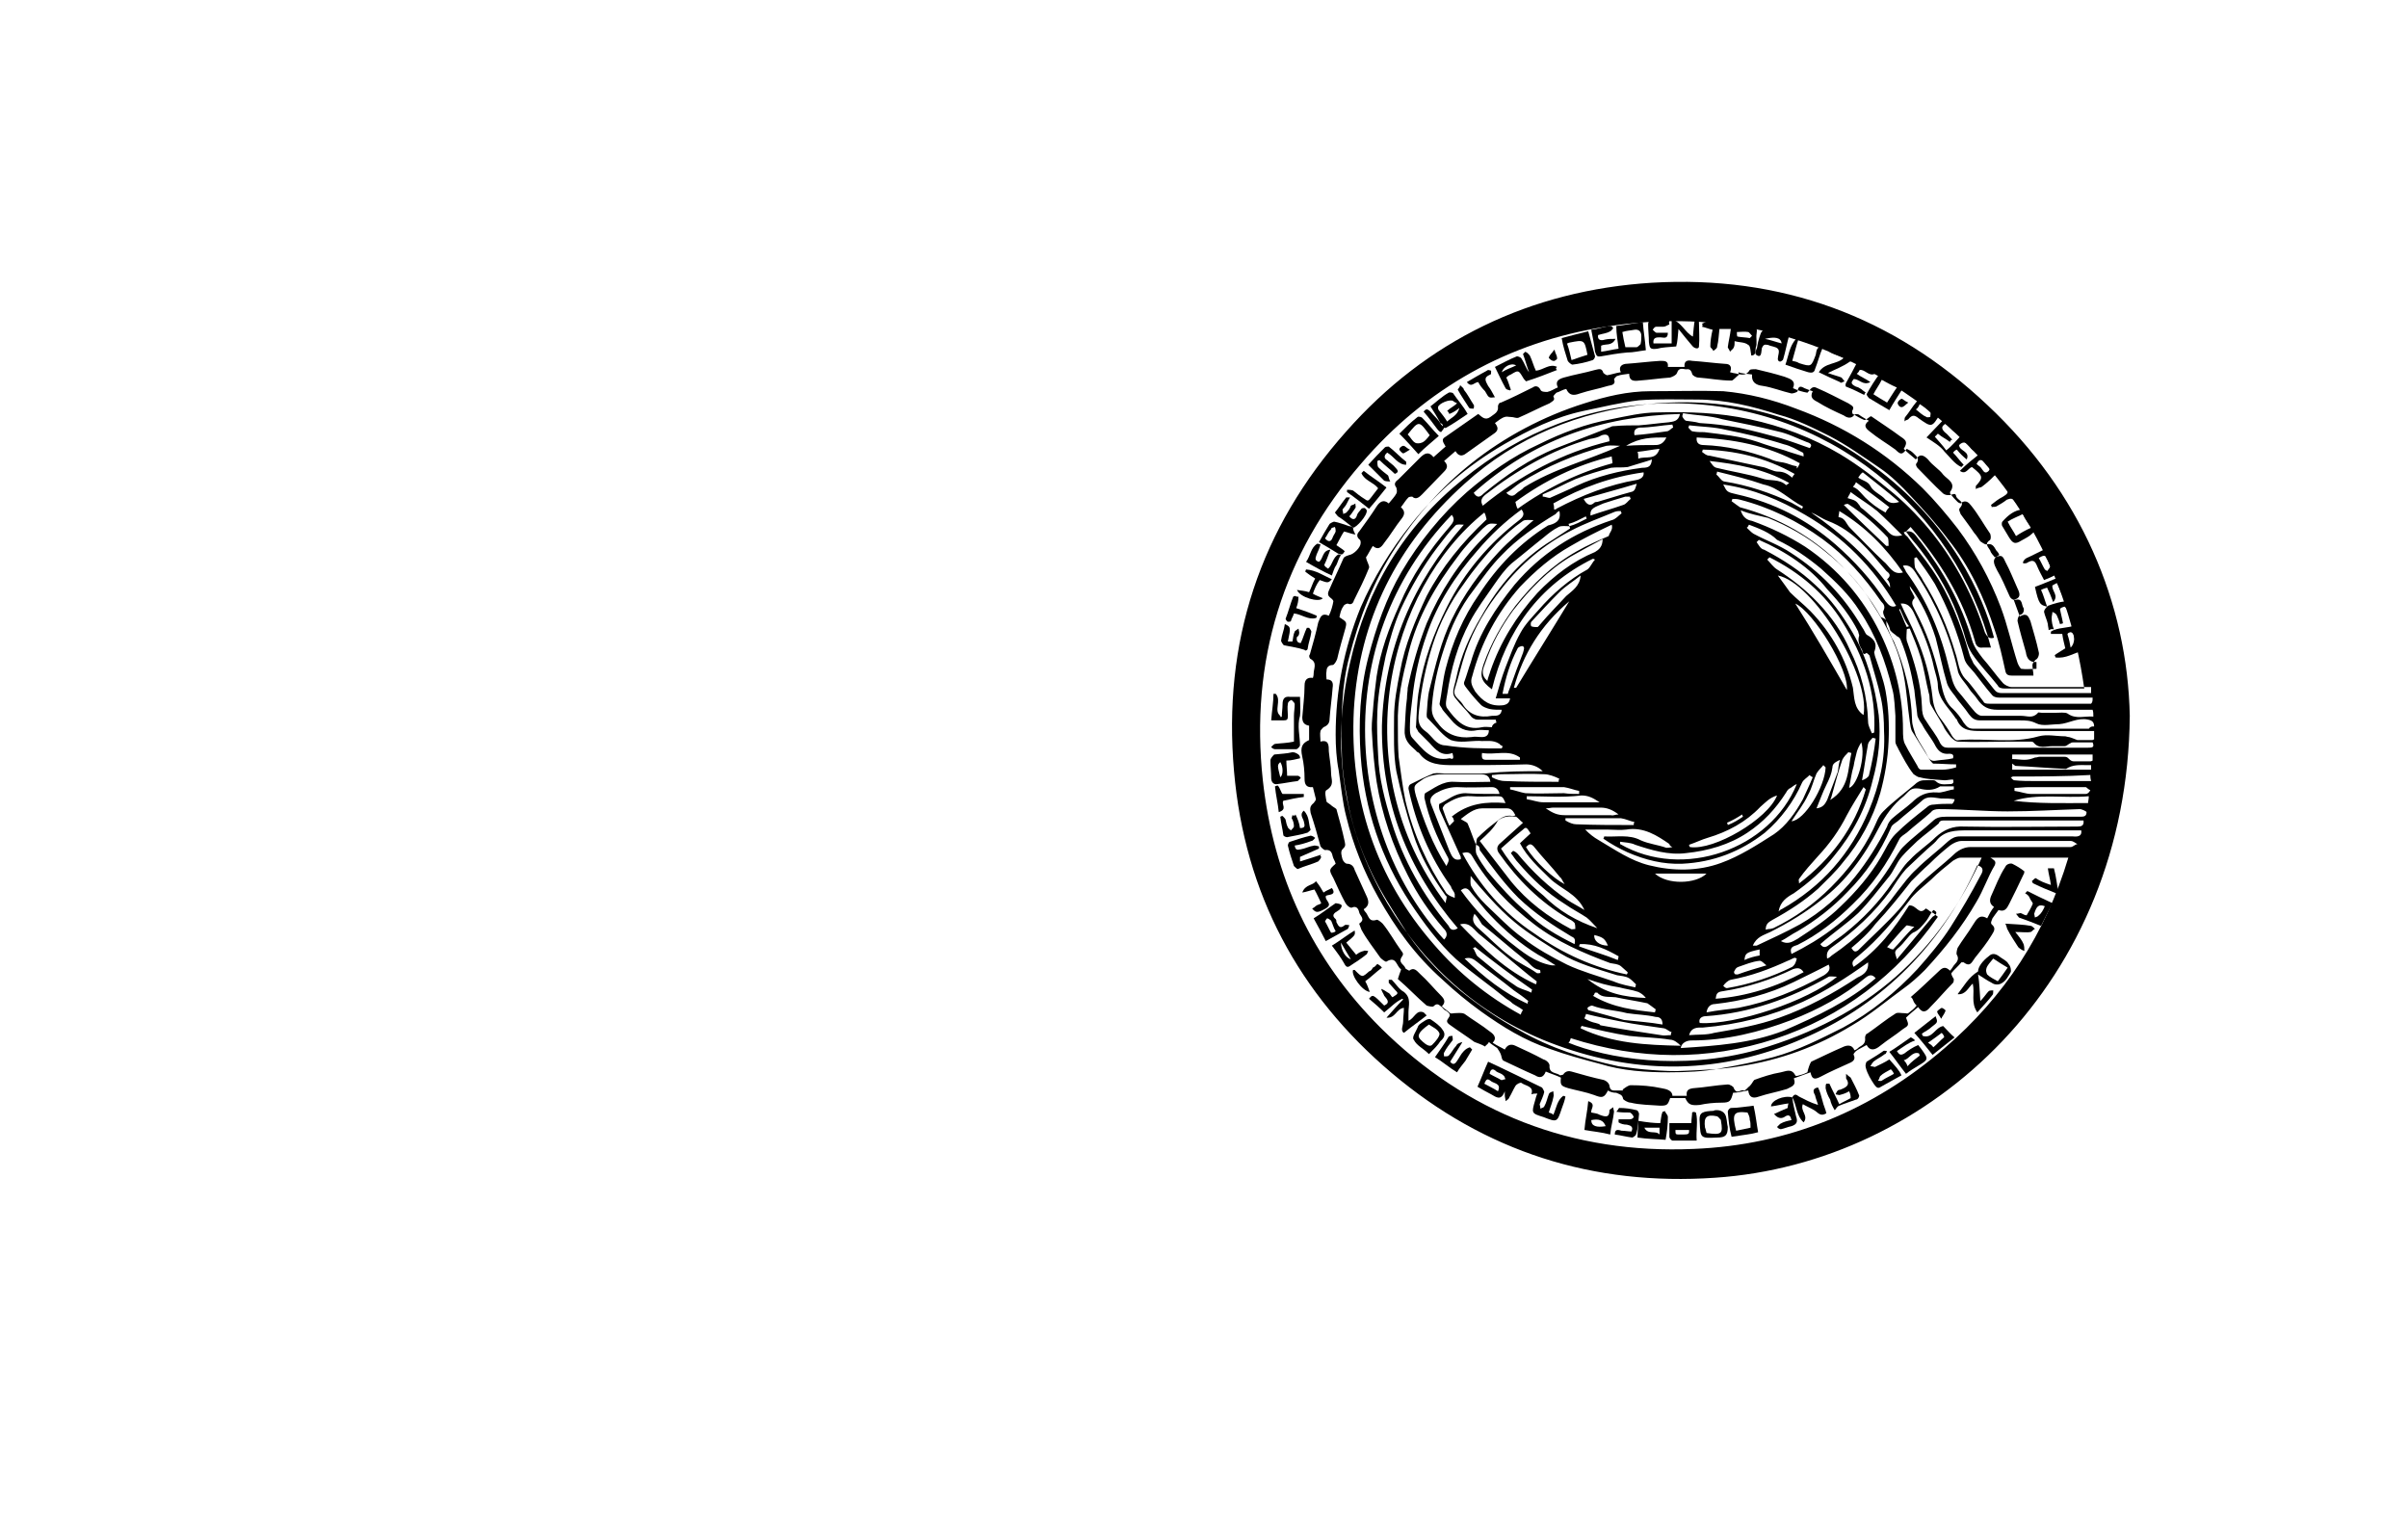 <?xml version="1.0" encoding="UTF-8"?>
<!DOCTYPE svg PUBLIC "-//W3C//DTD SVG 1.0//EN" "http://www.w3.org/TR/2001/REC-SVG-20010904/DTD/svg10.dtd">
<!-- Creator: CorelDRAW -->
<svg xmlns="http://www.w3.org/2000/svg" xml:space="preserve" width="84mm" height="53mm" version="1.0" style="shape-rendering:geometricPrecision; text-rendering:geometricPrecision; image-rendering:optimizeQuality; fill-rule:evenodd; clip-rule:evenodd"
viewBox="0 0 8400 5300"
 xmlns:xlink="http://www.w3.org/1999/xlink"
 xmlns:xodm="http://www.corel.com/coreldraw/odm/2003">
 <defs>
  <style type="text/css">
   <![CDATA[
    .fil0 {fill:black;fill-rule:nonzero}
   ]]>
  </style>
 </defs>
 <g id="Слой_x0020_1">
  <g id="_105553199223680">
   <g>
    <path class="fil0" d="M7429.43 2497.02c-7.94,926.03 -693.21,1561.03 -1447.27,1611.3 -423.32,29.1 -801.68,-89.96 -1127.12,-365.13 -325.44,-275.17 -513.29,-627.06 -550.33,-1053.04 -39.69,-449.78 89.96,-846.66 391.58,-1185.32 280.46,-317.5 642.94,-492.13 1066.27,-518.58 449.78,-26.46 841.37,116.42 1169.45,425.98 328.09,306.91 489.49,693.21 497.42,1084.79zm-2280.69 449.78c2.65,-10.58 0,-21.17 7.94,-26.46 15.88,-15.88 37.04,-34.4 58.21,-50.27 15.88,-13.23 34.4,-29.1 60.85,-23.81 2.65,0 7.94,0 10.58,-2.65 -7.94,-15.88 -15.88,-23.81 -29.1,-23.81 -29.1,0 -58.21,0 -87.31,0 -29.1,0 -52.92,21.17 -74.08,37.04 10.58,7.94 21.17,10.58 23.81,15.88 10.57,23.81 18.51,50.27 29.1,74.08 0,10.58 -2.65,23.81 2.65,34.4 10.58,21.17 23.81,39.69 37.04,58.21 42.33,50.27 87.31,100.54 137.58,142.88 47.63,47.63 103.19,79.38 166.69,111.13 2.65,-13.23 2.65,-21.17 -10.58,-26.46 -66.15,-39.69 -127,-79.38 -185.21,-134.94 -50.27,-50.27 -92.6,-108.48 -134.94,-166.69 -0.01,-13.24 -5.3,-15.88 -13.23,-18.53zm1431.38 -780.51c0,7.94 0,13.23 2.65,21.17 7.94,15.88 13.23,34.4 23.81,50.27 37.04,87.31 60.85,177.27 63.5,275.17 0,15.88 7.94,37.03 13.23,52.91 13.23,26.46 29.1,47.63 42.33,74.08 7.94,13.23 15.88,15.88 29.1,13.23 15.88,-2.65 37.04,-2.65 58.21,-7.94 2.65,-10.58 0,-15.88 -13.23,-15.88 -23.81,2.65 -37.04,-7.94 -47.63,-26.46 -13.23,-26.46 -34.4,-50.27 -47.63,-76.72 -7.94,-10.58 -13.23,-21.17 -15.88,-29.1 -2.65,-29.1 -7.94,-60.85 -10.58,-89.96 -10.58,-60.85 -23.81,-116.42 -47.63,-174.63 -2.65,-7.94 -7.94,-10.58 -13.23,-13.23 -7.94,-7.94 -15.88,-10.58 -23.81,-21.17 0.02,-5.28 -5.27,-18.51 -13.21,-31.74 -2.65,-10.58 -13.23,-23.81 -10.58,-34.4 7.94,-15.88 2.65,-23.81 -7.94,-34.4 -58.21,-84.67 -124.35,-158.75 -203.73,-216.96 -87.31,-63.5 -185.21,-111.13 -288.4,-137.58 -10.58,-2.65 -15.88,-2.65 -26.46,-2.65 0,2.65 -2.65,7.94 -2.65,7.94 10.58,7.94 21.17,15.88 29.1,21.17 137.58,37.04 254,103.19 354.54,203.73 52.92,52.92 100.54,113.77 137.58,179.92 7.96,2.65 15.9,5.29 18.54,13.23zm338.67 812.26c10.58,7.94 21.17,10.58 29.1,15.88 10.58,7.94 15.88,10.58 10.58,23.81 -23.81,39.69 -39.69,87.31 -63.5,127 -50.27,87.31 -111.13,164.04 -179.92,238.13 -23.81,23.81 -50.27,47.63 -76.73,66.15 -58.21,42.33 -113.77,89.96 -177.27,127 -121.71,74.08 -251.35,121.71 -391.58,142.88 -63.5,10.58 -129.65,13.23 -193.15,15.88 -37.03,2.65 -76.72,0 -113.76,-2.65 -39.69,-2.65 -79.38,-7.94 -116.42,-13.23 -121.71,-26.46 -238.13,-63.5 -343.96,-124.35 -74.08,-39.69 -142.88,-87.31 -209.02,-140.23 -79.38,-66.15 -150.81,-142.88 -203.73,-230.19 -37.04,-58.21 -74.08,-116.42 -103.19,-177.27 -42.33,-87.31 -74.08,-179.92 -89.96,-280.46 -10.58,-52.92 -15.88,-108.48 -15.88,-158.75 -2.65,-52.92 0,-111.12 2.65,-164.03 2.65,-50.27 10.58,-103.19 23.81,-153.46 34.4,-134.94 84.67,-264.58 161.4,-381 74.08,-113.77 161.4,-211.67 264.58,-293.69 116.42,-92.6 251.35,-164.04 394.23,-209.02 74.08,-23.81 150.81,-42.33 230.19,-42.33 87.31,0 171.97,-2.65 253.99,0 87.31,7.94 171.98,29.1 254,60.85 166.69,60.85 314.85,153.46 441.85,277.81 42.33,42.33 84.67,92.6 121.71,140.23 63.5,84.67 113.77,177.27 150.81,275.17 23.81,63.5 37.04,127 58.21,193.15 2.65,7.94 10.58,21.17 13.23,21.17 15.88,2.65 34.4,0 52.92,0 0,-10.58 0,-15.88 0,-23.81 -23.81,2.65 -34.4,-13.23 -37.04,-34.4 -10.58,-37.04 -21.17,-74.08 -29.1,-108.48 0,-7.94 2.65,-15.88 7.94,-21.17 13.23,-2.65 15.88,-15.88 13.23,-23.81 -7.94,-10.58 -2.65,-34.4 -26.46,-29.1 -13.23,2.65 -21.17,-7.94 -23.81,-15.88 -13.23,-29.1 -26.46,-60.85 -42.33,-87.31 -10.58,-21.17 -21.17,-39.69 7.94,-52.92 -2.65,-7.94 -7.94,-13.23 -10.58,-15.88 -7.94,-13.23 -13.23,-26.46 -34.4,-21.17 -7.94,0 -15.88,-7.94 -21.17,-10.58 -7.94,-10.58 -13.23,-21.17 -21.17,-29.1 -15.88,-23.81 -34.4,-47.63 -47.63,-66.15 -2.65,-7.94 -7.94,-15.88 -2.65,-21.17 21.17,-23.81 -10.58,-26.46 -13.23,-42.33 -2.65,-13.23 -13.23,-2.65 -23.81,-2.65 -7.94,0 -15.88,0 -23.81,-7.94 -29.1,-26.46 -58.21,-58.21 -87.31,-87.31 -2.65,-2.65 -7.94,-13.23 -2.65,-15.88 10.58,-15.88 0,-23.81 -10.58,-34.4 -7.94,-7.94 -13.23,-10.58 -23.81,-15.88 -15.88,21.17 -21.17,21.17 -39.69,2.65 -29.1,-21.17 -60.85,-39.69 -89.96,-63.5 -13.23,-10.58 -23.81,-21.17 -2.65,-37.04 -13.23,-7.94 -23.81,-13.23 -34.4,-21.17 -2.65,-2.65 -15.88,-2.65 -15.88,0 -10.58,15.88 -26.46,10.58 -37.04,2.65 -29.1,-13.23 -63.5,-29.1 -92.6,-47.63 -15.88,-7.94 -26.46,-15.88 -15.88,-37.04 -10.58,-2.65 -21.17,-7.94 -29.1,-10.58 -13.23,-7.94 -21.17,-7.94 -23.81,10.58 0,2.65 -13.23,7.94 -21.17,7.94 -34.4,-7.94 -66.15,-21.17 -100.54,-26.46 -23.81,-2.65 -39.69,-13.23 -37.04,-39.69 -15.88,-2.65 -34.4,-2.65 -47.63,-7.94 0,2.65 0,2.65 2.65,7.94 -10.58,7.94 -21.17,21.17 -26.46,21.17 -39.69,0 -79.38,-7.94 -116.42,-10.58 -7.94,0 -21.17,-7.94 -21.17,-13.23 -2.65,-10.58 -7.94,-15.88 -15.88,-15.88 -13.23,2.65 -29.1,-10.58 -37.03,13.23 -2.65,7.94 -15.88,13.23 -23.81,15.88 -37.04,2.65 -71.44,7.94 -108.48,10.58 -21.17,2.65 -34.4,0 -34.4,-23.81 -15.88,2.65 -29.1,2.65 -42.33,7.94 -2.65,0 -10.58,10.58 -10.58,10.58 7.94,21.17 -10.58,21.17 -21.17,23.81 -34.4,10.58 -66.15,15.88 -97.9,26.46 -21.17,7.94 -37.04,7.94 -47.63,-15.88 -13.23,2.65 -23.81,10.58 -34.4,13.23 -2.65,2.65 -10.58,10.58 -10.58,13.23 7.94,13.23 -2.65,15.88 -13.23,23.81 -37.04,15.88 -71.44,34.4 -108.48,50.27 -7.94,2.65 -15.88,-2.65 -26.46,-2.65 -7.94,0 -15.88,-2.65 -21.17,0 -10.58,2.65 -23.81,13.23 -34.4,21.17 10.58,13.23 13.23,23.81 0,34.4 -34.4,23.81 -66.15,47.63 -100.54,71.44 -13.23,10.58 -26.46,10.58 -37.04,-7.94 -13.23,10.58 -26.46,23.81 -39.69,34.4 13.23,13.23 13.23,23.81 0,37.04 -26.46,26.46 -50.27,52.92 -76.73,79.38 -7.94,7.94 -21.17,21.17 -34.4,7.94 0,0 -10.58,0 -13.23,2.65 -10.58,10.58 -15.88,21.17 -26.46,34.4 15.88,13.23 13.23,26.46 2.65,39.69 -21.17,26.46 -39.69,58.21 -60.85,84.67 -10.58,15.88 -21.17,26.46 -39.69,10.58 -10.58,15.88 -15.88,29.1 -23.81,39.69 2.65,15.88 13.23,29.1 10.58,37.04 -15.88,39.69 -34.4,76.73 -52.92,113.77 -2.65,10.58 -10.58,15.88 -21.17,10.58 -2.65,0 -13.23,2.65 -15.88,10.58 -7.94,10.58 -10.58,23.81 -13.23,37.04 23.81,15.88 26.46,15.88 21.17,37.04 -10.58,37.04 -21.17,74.08 -29.1,108.48 -2.65,7.94 -10.58,21.17 -15.88,21.17 -15.88,0 -21.17,10.58 -21.17,21.17 -2.65,10.58 0,21.17 0,29.1 21.17,0 23.81,13.23 21.17,29.1 -2.65,37.04 -7.94,71.44 -10.58,108.48 0,15.88 -7.94,23.81 -21.17,29.09 -2.65,2.65 -10.58,10.58 -10.58,13.23 -2.65,10.58 0,23.81 0,37.04 29.1,-7.94 29.1,13.23 29.1,34.4 2.65,26.46 7.94,52.92 7.94,76.73 0,21.17 13.23,39.69 -15.88,58.21 -7.94,2.65 -2.65,26.46 0,39.69 0,2.65 10.58,7.94 13.23,10.58 7.94,7.94 15.88,10.58 21.17,15.88 10.58,37.04 21.17,76.73 29.1,113.77 2.65,13.23 2.65,15.88 -7.94,26.46 -7.94,7.94 -2.65,23.81 0,34.4 2.65,7.94 10.58,15.88 15.88,15.88 15.88,0 23.81,10.58 26.46,21.17 13.23,29.1 26.46,58.21 39.69,87.31 10.58,21.17 13.23,37.04 -7.94,50.27 2.65,7.94 7.94,10.58 10.58,15.88 7.94,13.23 10.58,29.1 34.4,21.17 2.65,-2.65 15.88,7.94 21.17,13.23 23.81,29.1 42.33,63.5 63.5,92.6 7.94,10.58 10.58,13.23 2.65,23.81 -13.23,21.17 10.58,26.46 13.23,39.69 2.65,2.65 13.23,7.94 13.23,7.94 15.88,-13.23 26.46,0 37.04,10.58 26.46,23.81 50.27,52.92 74.08,76.73 13.23,13.23 15.88,23.81 2.65,37.04 10.58,10.58 21.17,15.88 29.1,23.81 2.65,2.65 10.58,0 15.88,0 10.58,0 23.81,-2.65 34.4,2.65 29.1,21.17 60.85,39.69 87.31,60.85 15.88,10.58 26.46,23.81 10.58,39.69 15.88,10.58 29.1,15.88 42.33,23.81 7.94,-15.88 21.17,-21.17 37.04,-13.23 34.4,15.88 63.5,29.1 97.9,47.63 10.58,2.65 21.17,13.23 21.17,21.17 -2.65,29.1 23.81,23.81 37.04,34.4 2.65,0 10.58,-2.65 10.58,-2.65 7.94,-13.23 21.17,-13.23 29.1,-10.58 37.04,10.58 74.08,21.17 111.13,29.1 10.58,2.65 21.17,13.23 21.17,21.17 2.65,15.88 10.58,15.88 21.17,15.88 10.59,0 21.17,0 26.46,0 0,0 0,-2.65 -2.65,-2.65 10.58,-7.94 21.17,-15.88 29.1,-15.88 37.04,0 71.44,2.65 108.48,10.58 15.88,2.65 37.04,7.94 37.04,26.46 15.88,0 34.39,0 50.26,0 -2.65,-15.88 2.65,-23.81 21.17,-26.46 39.69,-2.65 79.38,-10.58 121.71,-13.23 7.94,0 21.17,7.94 21.17,13.23 10.58,23.81 23.81,2.65 34.4,7.94 7.94,0 13.23,-10.58 21.17,-15.88 7.94,-7.94 10.58,-15.88 15.88,-21.17 29.1,-10.58 60.85,-21.17 92.6,-26.46 15.88,-2.65 37.04,-15.88 50.27,10.58 0,2.65 7.94,2.65 13.23,0 13.23,-2.65 23.81,-7.94 29.1,-10.58 2.65,-13.23 7.94,-29.1 13.23,-37.04 34.4,-15.88 71.44,-34.4 108.48,-50.27 15.88,-7.94 34.4,-10.58 42.33,10.58 7.94,-2.65 13.23,-7.94 15.88,-10.58 13.23,-7.94 23.81,-13.23 21.17,-34.4 0,-2.65 2.65,-13.23 7.94,-13.23 34.4,-23.81 66.15,-50.27 100.54,-71.44 7.94,-2.65 15.88,0 26.46,0 7.94,0 13.23,2.65 15.88,0 10.58,-7.94 21.17,-15.88 29.1,-26.46 -7.94,-7.94 -10.58,-13.23 -13.23,-21.17 -2.65,-2.65 -2.65,-7.94 -7.94,-7.94 34.4,-29.1 66.15,-60.85 100.54,-92.6 13.23,-13.23 23.81,-13.23 37.04,0 7.94,-7.94 10.58,-15.88 15.88,-21.17 10.58,-10.58 15.88,-21.17 7.94,-34.4 -2.65,-2.65 0,-15.88 2.65,-23.81 15.88,-26.46 37.04,-52.92 52.92,-79.38 13.23,-21.17 23.81,-39.69 50.27,-23.81 7.94,-15.88 13.23,-26.46 23.81,-39.69 -15.88,-10.58 -15.88,-23.81 -10.58,-37.04 15.88,-34.4 29.1,-71.44 50.27,-103.19 2.65,-7.94 15.88,-13.23 23.81,-10.58 15.88,7.94 29.1,15.88 42.33,26.46 0,0 0,7.94 -2.65,10.58 -15.88,34.4 -34.4,71.44 -50.27,103.19 -7.94,15.88 -15.88,29.1 -37.04,21.17 -7.94,10.58 -15.88,21.17 -21.17,29.1 -2.65,7.94 -7.94,15.88 -2.65,21.17 15.88,13.23 7.94,23.81 0,37.04 -15.88,26.46 -37.04,52.92 -58.21,79.38 -10.58,13.23 -15.88,34.4 -39.69,15.88l-7.89 -0.01c-10.58,13.23 -23.81,23.81 -34.4,37.04 -2.65,2.65 2.65,13.23 7.94,21.17 0,2.65 0,10.58 -2.65,13.23 -26.46,26.46 -52.92,58.21 -79.38,84.67 -13.23,15.88 -26.46,23.81 -42.33,0 -15.88,13.23 -29.1,23.81 -42.33,37.04 10.58,26.46 10.58,26.46 -10.58,39.69 -26.46,21.17 -52.92,37.04 -79.38,58.21 -15.88,13.23 -34.4,21.17 -47.63,-2.65 -13.23,7.94 -26.46,13.23 -37.04,21.17 -2.65,2.65 -10.58,10.58 -7.94,13.23 7.94,15.88 -2.65,23.81 -15.88,29.1 -34.4,15.88 -66.15,29.1 -100.54,47.63 -21.17,10.58 -29.1,7.94 -34.4,-15.88 -21.17,7.94 -37.04,13.23 -58.21,21.17 10.58,26.46 -10.58,29.1 -23.81,37.04 -34.4,10.58 -66.15,15.88 -97.9,26.46 -21.17,7.94 -34.4,2.65 -37.04,-21.17 -21.17,2.65 -37.04,7.94 -52.92,7.94 -7.94,29.1 -10.58,34.4 -39.69,34.4 -26.46,0 -52.92,2.65 -76.73,7.94 -29.1,2.65 -39.69,0 -50.27,-23.81 -15.88,0 -37.03,0 -52.91,0 -7.94,23.81 -10.58,26.46 -34.4,26.46 -34.4,-2.65 -71.44,-2.65 -103.19,-10.58 -10.58,0 -26.46,-10.58 -26.46,-13.23 -2.65,-15.88 -13.23,-15.88 -23.81,-21.17 -10.58,0 -21.17,-2.65 -29.1,-7.94 -13.23,26.46 -21.17,26.46 -47.63,15.88 -29.1,-10.58 -60.85,-15.88 -89.96,-23.81 -26.46,-7.94 -29.1,-10.58 -26.46,-37.04 -15.88,-7.94 -34.4,-13.23 -52.92,-21.17 -7.94,21.17 -21.17,23.81 -37.04,13.23 -37.04,-15.88 -74.08,-34.4 -108.48,-50.27 -7.94,-2.65 -7.94,-13.23 -10.58,-21.17 -2.64,-7.94 -7.94,-15.88 -13.23,-23.81 -10.58,-7.94 -21.17,-13.23 -29.1,-21.17 -2.65,7.94 -10.58,10.58 -13.23,15.88 -13.23,-7.94 -23.81,-10.58 -37.04,-15.88 -29.1,-21.17 -58.21,-39.69 -87.31,-60.85 -10.58,-7.94 -10.58,-13.23 -2.65,-23.81 7.94,-10.58 2.65,-15.88 -7.94,-23.81 -7.94,-2.65 -10.58,-7.94 -15.88,-13.23 -10.58,-7.94 -15.88,-15.88 -29.1,-2.65 -2.65,2.65 -15.88,0 -23.81,-2.65 -34.4,-29.1 -66.15,-63.5 -100.54,-92.6 2.65,-7.94 2.65,-7.94 2.65,-7.94 2.65,-10.58 10.58,-26.46 7.94,-26.46 -15.88,-10.58 -15.88,-47.63 -50.27,-26.46 -2.65,2.65 -15.88,-7.94 -21.17,-13.23 -23.81,-34.4 -47.63,-63.5 -66.15,-97.9 -2.65,-7.94 -7.94,-21.17 -7.94,-21.17 23.81,-15.88 2.65,-26.46 0,-39.69 -2.65,-13.23 -10.58,-23.81 -26.46,-15.88 -7.94,0 -15.88,-7.94 -21.17,-15.88 -15.88,-29.1 -29.1,-58.21 -42.33,-87.31 -15.88,-29.1 -15.88,-29.1 7.94,-50.27 -2.65,-10.58 -7.94,-15.88 -10.58,-26.46 -2.65,-13.23 -7.94,-23.81 -26.46,-21.17 -2.65,0 -13.23,-7.94 -15.88,-13.23 -10.58,-39.69 -21.17,-76.73 -34.4,-116.42 -2.65,-15.88 -2.65,-23.81 10.58,-34.4 2.65,-2.65 7.94,-10.58 7.94,-13.23 -2.65,-13.23 -7.94,-29.1 -10.58,-42.33 -23.81,2.65 -29.1,-10.58 -29.1,-29.1 0,-26.46 -2.65,-52.92 -7.94,-76.73 -7.94,-34.4 0,-47.63 23.81,-58.21 0,-15.88 0,-34.4 0,-50.26 -15.88,-2.65 -23.81,-10.58 -23.81,-29.1 2.65,-37.04 7.94,-74.08 7.94,-111.13 0,-21.17 10.58,-29.1 29.1,-26.46 2.65,-7.94 2.65,-13.23 2.65,-15.88 0,-15.88 13.23,-37.04 -10.58,-50.27 -2.65,0 -7.94,-10.58 -2.65,-15.88 10.58,-37.04 21.17,-74.08 29.1,-111.13 7.94,-21.17 13.23,-34.4 37.04,-23.81 7.94,-15.88 13.23,-34.4 15.88,-50.27 -2.65,-13.23 -26.46,-13.23 -15.88,-37.04 15.88,-37.04 34.4,-74.08 50.27,-111.13 2.65,-7.94 13.23,-10.58 21.17,-13.23 15.88,-2.65 39.69,-26.46 39.69,-42.33 0,-2.65 0,-7.94 -2.65,-10.58 -13.23,-10.58 -10.58,-21.17 -2.65,-29.1 21.17,-29.1 42.33,-58.21 60.85,-87.31 10.58,-15.88 23.81,-26.46 42.33,-10.58 10.58,-13.23 21.17,-23.81 26.46,-34.4 2.65,-2.65 2.65,-13.23 0,-21.17 -10.58,-13.23 -2.65,-21.17 7.94,-29.1 23.81,-23.81 50.27,-50.27 74.08,-74.08 13.23,-13.23 29.1,-26.46 47.63,-2.65 15.88,-13.23 29.1,-26.46 42.33,-37.04 -13.23,-21.17 -13.23,-26.46 0,-34.4 37.04,-26.46 76.73,-52.92 113.77,-79.38 13.23,10.58 23.81,23.81 42.33,10.58 13.23,-10.58 29.1,-15.88 26.46,-37.04 0,-2.65 2.65,-13.23 10.58,-13.23 37.04,-15.88 74.08,-34.4 111.13,-52.92 10.58,-7.94 21.17,-2.65 26.46,7.94 2.65,7.94 15.88,7.94 23.81,7.94 13.23,-2.65 23.81,-10.58 37.04,-15.88 -10.58,-21.17 2.65,-29.1 21.17,-34.4 37.04,-10.58 71.44,-15.88 108.48,-26.46 13.23,-2.65 23.81,-7.94 29.1,10.58 2.65,2.65 10.58,7.94 13.23,7.94 15.88,-2.65 29.1,-7.94 47.63,-10.58 -7.94,-15.88 0,-26.46 15.88,-29.1 39.69,-2.65 79.38,-7.94 121.71,-10.58 15.88,0 29.1,0 26.46,21.17 21.17,0 37.03,0 58.2,0 -2.65,-23.81 13.23,-23.81 26.46,-21.17 39.69,2.65 76.73,7.94 116.42,10.58 15.88,0 23.81,10.58 15.88,29.1 2.65,0 7.94,2.65 10.58,2.65 21.17,2.65 42.33,15.88 58.21,-10.58 2.65,-2.65 13.23,-2.65 21.17,-2.65 34.4,7.94 66.15,15.88 100.54,26.46 21.17,7.94 39.69,13.23 29.1,39.69 15.88,7.94 34.4,13.23 50.27,15.88 10.58,-10.58 15.88,-26.46 34.4,-15.88 37.04,15.88 71.44,34.4 108.48,52.92 10.58,7.94 23.81,10.58 13.23,26.46 0,2.65 0,10.58 2.65,10.58 13.23,7.94 26.46,15.88 39.69,21.17 7.94,0 15.88,-10.58 23.81,-13.23 34.4,23.81 71.44,47.63 103.19,71.44 21.17,13.23 23.81,21.17 10.58,42.33 13.23,13.23 26.46,23.81 42.33,37.04 13.23,-21.17 26.46,-15.88 42.33,0 15.88,21.17 39.69,34.4 52.92,52.92 13.23,15.88 47.63,29.1 23.81,60.85 0,0 0,7.94 2.65,7.94 7.94,10.58 13.23,15.88 23.81,26.46 2.65,2.65 13.23,7.94 13.23,2.65 15.88,-10.58 26.46,0 34.4,10.58 23.81,29.1 42.33,63.5 66.15,97.9 2.65,7.94 2.65,15.88 0,21.17 -21.17,13.23 -7.94,23.81 0,37.04 2.65,10.58 10.58,15.88 15.88,23.81 23.81,-7.94 26.46,-7.94 37.04,15.88 15.88,29.1 29.1,63.5 42.33,92.6 10.58,21.17 10.58,34.4 -13.23,39.69 7.94,21.17 13.23,37.04 21.17,58.21 23.81,-13.23 29.1,-2.65 37.04,15.88 10.58,37.04 21.17,71.44 29.1,108.48 2.65,7.94 -2.65,23.81 -10.58,26.46 -10.58,10.58 -13.23,15.88 -10.58,29.1 0,7.94 2.65,13.23 2.65,26.46 -26.46,0 -50.27,0 -74.08,0 -13.23,0 -21.17,-2.65 -23.81,-15.88 -10.58,-47.63 -21.17,-97.9 -37.04,-142.88 -37.04,-113.77 -87.31,-222.25 -161.4,-314.85 -39.69,-52.92 -84.67,-103.19 -129.65,-150.81 -34.4,-37.04 -71.44,-74.08 -111.13,-100.54 -58.21,-39.69 -113.77,-79.38 -174.63,-111.13 -58.21,-29.1 -116.42,-58.21 -177.27,-74.08 -89.96,-29.1 -185.21,-52.92 -285.75,-52.92 -66.15,0 -134.93,-2.65 -201.07,2.65 -66.15,7.94 -129.65,23.81 -193.15,37.04 -100.54,21.17 -190.5,66.15 -277.81,116.42 -127,74.08 -235.48,166.69 -325.44,280.46 -71.44,89.96 -129.65,185.21 -174.63,288.4 -58.21,142.88 -87.31,291.04 -87.31,444.49 0,39.69 2.65,84.67 10.58,124.35 7.94,52.92 13.23,111.13 26.46,161.4 23.81,97.9 60.85,190.5 111.13,280.46 60.85,108.48 129.65,203.73 224.9,288.4 42.33,39.69 87.31,76.73 134.94,111.13 74.08,52.92 150.81,100.54 238.13,129.65 58.21,21.17 116.42,37.04 177.27,52.92 76.73,23.81 158.75,29.1 238.13,29.1 60.84,0 121.7,-2.65 177.26,-13.23 63.5,-10.58 127,-23.81 187.85,-39.69 87.31,-23.81 164.04,-63.5 243.42,-103.19 97.9,-52.92 185.21,-124.35 259.29,-203.73 42.33,-47.63 84.67,-97.9 116.42,-148.17 37.04,-58.21 71.44,-116.42 103.19,-177.27 7.94,-13.23 15.88,-29.1 -10.58,-37.04 -134.94,301.63 -359.83,500.06 -611.19,605.9 -280.46,121.71 -568.84,127 -857.24,21.17 -254,-92.6 -452.44,-264.58 -590.02,-494.77 -153.46,-261.94 -198.44,-542.4 -129.65,-838.72 58.21,-259.29 187.85,-473.6 394.23,-640.29 203.73,-166.69 441.85,-259.29 706.44,-264.58 568.84,-10.58 1013.34,381 1135.05,851.96 -10.58,0 -21.17,0 -29.1,0 -15.88,2.65 -23.81,-7.94 -26.46,-21.17 -42.33,-150.81 -121.71,-280.46 -224.9,-399.52 -7.94,7.94 -13.23,13.23 -15.88,15.88 15.88,23.81 34.4,42.33 50.27,63.5 60.85,79.38 111.13,166.69 142.88,264.58 13.23,34.4 15.88,66.15 37.04,97.9 26.46,39.69 60.85,74.08 89.96,111.13 2.65,7.94 13.23,10.58 23.81,10.58 66.15,0 134.94,0 203.73,0 23.81,0 47.63,0 74.08,0 -58.21,-410.1 -240.77,-740.83 -566.21,-989.54 -328.08,-243.42 -701.15,-336.02 -1103.3,-272.52 -338.67,52.92 -627.06,214.31 -851.96,476.25 -275.17,317.5 -388.94,690.56 -343.96,1105.95 37.04,336.02 171.98,624.42 410.1,862.54 301.63,298.98 669.4,441.85 1092.72,423.33 330.73,-13.23 624.42,-134.94 875.77,-351.9 209.02,-179.92 351.9,-399.52 431.27,-664.1 -2.65,0 -7.94,0 -7.94,0 -124.35,0 -243.42,0 -367.77,0 -10.58,0 -21.17,7.94 -26.46,10.58 -26.46,21.17 -52.92,42.33 -76.73,66.15 -26.46,23.81 -58.21,47.63 -76.73,74.08 -50.27,66.15 -108.48,134.94 -171.98,187.85 -13.23,13.23 -34.4,21.17 -21.17,42.33 84.67,-58.21 142.88,-134.94 193.15,-214.31 26.46,-2.65 34.4,37.04 58.21,10.58 7.94,2.65 13.23,10.58 21.17,13.23 7.94,2.65 13.23,10.58 21.17,15.88 -142.88,203.73 -336.02,349.25 -568.85,425.98 -235.48,76.73 -473.59,74.08 -711.72,-2.65 -2.65,7.94 -2.65,10.58 -7.94,15.88 129.65,52.92 388.93,100.54 661.45,23.81 383.66,-111.15 635.02,-338.69 785.83,-682.65zm37.04 -754.05c-37.04,-142.88 -148.17,-399.52 -423.33,-600.6 -230.19,-171.98 -494.77,-243.42 -783.16,-214.31 -240.77,26.46 -460.38,113.77 -640.29,277.81 -235.48,211.67 -367.77,473.6 -386.29,788.46 -15.88,309.55 76.73,587.37 280.46,820.2 84.67,97.9 185.21,179.92 301.63,243.42 2.65,-10.58 7.94,-15.88 7.94,-15.88 -13.23,-10.58 -26.46,-15.88 -37.04,-23.81 -7.94,-7.94 -13.23,-10.58 -21.17,-15.88 -58.21,-47.63 -116.42,-87.31 -174.63,-137.58 -63.5,-58.21 -113.77,-127 -161.4,-198.44 -100.54,-153.46 -158.75,-325.44 -171.98,-510.65 -7.94,-116.41 -2.65,-230.18 26.46,-343.95 26.46,-103.19 63.5,-209.02 116.42,-298.98 60.85,-103.19 137.58,-198.44 227.54,-277.81 76.73,-66.15 158.75,-124.35 251.35,-166.69 79.38,-39.69 164.04,-71.44 251.35,-87.31 52.92,-10.58 108.48,-23.81 161.4,-23.81 108.47,-2.65 214.3,0 322.78,23.81 111.13,23.81 216.96,63.5 314.85,121.71 66.15,39.69 127,87.31 187.85,137.58 50.27,42.33 97.9,92.6 137.58,142.88 79.38,100.54 140.23,216.96 179.92,341.31 7.95,15.87 15.88,23.81 31.76,18.52zm-854.6 -394.23c-2.65,2.65 -2.65,7.94 -7.94,10.58 10.58,10.58 21.17,21.17 29.1,23.81 39.69,21.17 84.67,37.04 124.35,63.5 103.19,66.15 185.21,150.81 248.71,259.29 7.94,10.58 10.58,21.17 15.88,26.46 23.81,13.23 39.69,29.1 26.46,60.85 0,2.65 2.65,10.58 2.65,13.23 13.23,39.69 29.1,79.38 37.04,121.71 10.58,58.21 13.23,116.42 10.58,177.26 -2.65,60.85 -13.23,121.71 -29.1,179.92 -26.46,89.96 -71.44,171.98 -129.65,240.77 -26.46,34.4 -58.21,63.5 -87.31,92.6 -47.63,42.33 -100.54,76.73 -158.75,108.48 -13.23,7.94 -23.81,13.23 -23.81,34.4 7.94,-2.65 13.23,-2.65 15.88,-2.65 2.65,0 7.94,-2.65 10.58,-2.65 76.73,-37.04 142.88,-84.67 201.08,-142.88 60.85,-60.85 111.13,-127 148.17,-203.73 10.58,-21.17 15.88,-42.33 34.4,-60.85 34.4,-34.4 74.08,-63.5 108.48,-92.6 10.58,-10.58 21.17,-15.88 34.4,-15.88 13.23,0 34.4,-2.65 39.69,2.65 15.88,15.88 34.4,10.58 50.27,10.58 13.23,0 13.23,-7.94 10.58,-15.88 -10.58,0 -21.17,2.65 -29.1,2.65 -29.1,-2.65 -58.21,-2.65 -87.31,-10.58 -7.94,0 -15.88,-7.94 -21.17,-10.58 -21.17,-26.46 -37.04,-58.21 -52.92,-87.31 -2.65,-7.94 -10.58,-15.88 -10.58,-26.46 0,-29.1 0,-60.84 0,-89.95 -2.65,-29.1 -2.65,-63.5 -10.58,-92.6 -23.81,-97.9 -58.21,-190.5 -113.77,-272.52 -37.04,-58.21 -84.67,-103.19 -134.94,-148.17 -47.63,-39.69 -97.9,-74.08 -153.46,-100.54 -26.48,-26.45 -63.52,-39.68 -97.91,-52.91zm-719.66 859.89c-15.88,-15.88 -37.04,-23.81 -58.21,-23.81 -84.67,2.65 -166.69,2.65 -251.35,2.65 -42.33,0 -92.6,0 -121.71,-42.33 -2.65,-2.65 -7.94,-2.65 -10.58,-7.94 -23.81,-21.17 -42.33,-37.04 -39.69,-74.08 2.65,-37.03 2.65,-71.43 7.94,-108.47 0,-13.23 2.65,-26.46 2.65,-37.04 15.88,-76.73 37.04,-150.81 66.15,-224.9 47.63,-111.13 111.13,-209.02 193.15,-293.69 15.88,-15.88 37.04,-37.04 52.92,-52.92 -29.1,-2.65 -29.1,-2.65 -50.27,15.88 -29.1,29.1 -60.85,60.85 -87.31,97.9 -76.73,100.54 -140.23,209.02 -171.98,336.02 -21.17,84.67 -39.69,164.04 -37.04,251.35 0,37.03 0,74.07 2.65,111.12 7.94,52.92 13.23,103.19 23.81,153.46 26.46,113.77 76.73,224.9 142.88,322.79 7.94,7.94 15.88,10.58 29.1,15.88 0,-10.58 0,-10.58 0,-13.23 -2.65,-10.58 -10.58,-15.88 -13.23,-26.46 -74.08,-103.19 -121.71,-216.96 -148.17,-341.31 0,-7.94 2.65,-13.23 7.94,-15.88 26.46,-13.23 52.92,-26.46 79.38,-37.04 13.23,-2.65 26.46,0 39.69,0 47.63,0 92.6,0 140.23,0 68.76,-7.95 132.26,-7.95 201.05,-7.95zm-343.96 587.37c15.88,-15.88 7.94,-29.1 -2.65,-39.69 -50.27,-58.21 -89.96,-116.42 -124.35,-185.21 -52.92,-103.19 -89.96,-211.67 -108.48,-325.44 -7.94,-52.92 -13.23,-111.13 -15.88,-164.04 -2.65,-26.46 0,-52.91 2.65,-79.37 2.65,-39.69 7.94,-84.67 13.23,-124.35 13.23,-87.31 42.33,-166.69 79.38,-248.71 42.33,-100.54 103.19,-190.5 174.63,-272.52 13.23,-15.88 21.17,-26.46 7.94,-42.33 -436.57,455.09 -359.84,1119.18 -26.47,1481.66zm584.73 -1447.26c-50.27,23.81 -97.9,47.63 -142.88,74.08 -66.15,37.04 -124.35,87.31 -177.27,142.88 -79.38,89.96 -134.94,193.15 -166.69,312.21 -7.94,21.17 0,34.4 10.58,52.92 26.46,34.4 52.92,52.92 97.9,47.63 13.23,-2.65 21.17,-7.94 23.81,-23.81 -15.88,0 -29.1,0 -50.27,0 10.58,-37.04 21.17,-74.08 34.4,-108.48 15.88,-39.69 29.1,-79.38 52.92,-121.71 15.88,-29.1 39.69,-52.92 60.85,-76.73 50.27,-58.21 108.48,-108.48 171.98,-142.88 10.58,-7.94 15.88,-23.81 26.46,-34.4 -2.65,0 -2.65,-2.65 -7.94,-2.65 -187.85,92.6 -301.63,251.35 -351.9,455.08 -39.69,-29.1 -42.33,-47.63 -29.1,-87.31 26.46,-74.08 63.5,-140.23 111.13,-203.73 60.85,-76.73 129.65,-142.88 214.31,-190.5 37.04,-21.17 74.08,-37.04 111.13,-52.92 2.64,-13.22 15.87,-21.16 10.58,-39.68zm-537.1 1407.57c-174.63,-203.73 -267.23,-439.21 -264.58,-706.43 7.94,-267.23 108.48,-500.06 285.75,-701.15 -10.58,0 -23.81,-2.65 -29.1,2.65 -23.81,23.81 -42.33,50.27 -63.5,76.73 -50.27,66.15 -92.6,140.23 -127,214.31 -23.81,52.92 -39.69,111.13 -52.92,164.04 -13.23,63.5 -26.46,127 -29.1,193.15 -2.65,50.27 0,103.18 2.65,153.45 2.65,79.38 23.81,158.75 47.63,235.48 39.69,129.65 108.48,251.35 198.44,359.83 5.27,13.23 15.85,18.53 31.73,7.94zm1050.38 -1354.65c-2.65,2.65 -2.65,2.65 -7.94,7.94 7.94,10.58 13.23,23.81 26.46,26.46 66.15,34.4 127,74.08 179.92,124.35 52.92,47.63 92.6,103.19 129.65,166.69 50.27,87.31 76.73,185.21 89.96,285.75 7.94,76.72 0,150.8 -21.17,227.53 -23.81,100.54 -71.44,187.85 -134.94,264.58 -39.69,50.27 -87.31,92.6 -140.23,129.65 -23.81,13.23 -47.63,29.1 -52.92,63.5 2.65,-2.65 7.94,-7.94 10.58,-7.94 140.23,-79.38 240.77,-193.15 304.27,-343.96 37.04,-89.96 58.21,-179.92 52.92,-277.81 0,-37.03 -2.65,-76.72 -10.58,-113.76 -10.58,-50.27 -26.46,-97.9 -39.69,-148.17 0,-2.65 -10.58,-10.58 -10.58,-10.58 -13.23,10.58 -13.23,-2.65 -15.88,-10.58 -7.94,-13.23 -15.88,-29.1 -10.58,-47.63 2.65,-2.65 -2.65,-10.58 -2.65,-15.88 -26.46,-52.92 -63.5,-100.54 -108.48,-148.17 -58.2,-74.08 -145.51,-132.29 -238.12,-171.97zm-1092.72 1267.34c0,-10.58 7.94,-23.81 0,-26.46 -47.63,-66.15 -89.96,-140.23 -113.77,-216.96 -23.81,-71.44 -42.33,-142.88 -58.21,-216.96 -10.58,-60.85 -7.94,-124.35 -7.94,-187.84 0,-52.92 10.58,-108.48 21.17,-161.4 15.88,-89.96 52.92,-177.27 92.6,-261.94 52.92,-100.54 124.35,-187.85 209.02,-267.23 -2.65,-7.94 -2.65,-15.88 -7.94,-23.81 -333.37,267.24 -494.76,883.7 -134.93,1362.6zm1029.22 -1370.53c7.94,26.46 23.81,34.4 39.69,37.04 66.15,23.81 127,52.92 185.21,89.96 113.77,76.73 201.08,177.27 261.94,301.63 52.92,108.48 79.38,222.25 79.38,338.66 0,15.88 0,37.04 7.94,50.27 13.23,26.46 29.1,50.27 42.33,74.08 2.65,7.94 7.94,13.23 13.23,13.23 23.81,0 50.27,0 74.08,0 13.23,0 29.1,-2.65 47.63,-7.94 0,0 0,-7.94 0,-10.58 -29.1,0 -52.92,-2.65 -79.38,-2.65 -2.65,0 -7.94,-7.94 -10.58,-10.58 -21.17,-34.4 -39.69,-63.5 -60.85,-97.9 -7.94,-10.58 -7.94,-23.8 -10.58,-37.03 -7.94,-52.92 -10.58,-108.48 -21.17,-161.4 -15.88,-89.96 -58.21,-171.98 -108.48,-248.71 -42.33,-71.44 -103.19,-134.94 -166.69,-185.21 -60.85,-50.27 -127,-87.31 -198.44,-116.42 -31.76,-7.93 -63.51,-13.22 -95.26,-26.45zm177.27 1547.8c26.46,-13.23 50.27,-26.46 76.73,-42.33 116.42,-71.44 209.02,-166.69 277.81,-280.46 10.58,-15.88 21.17,-37.04 34.4,-50.27 34.4,-34.4 71.44,-60.85 103.19,-89.96 13.23,-13.23 26.46,-15.88 47.63,-15.88 153.46,0 312.21,0 465.67,0 13.23,0 23.81,0 23.81,-15.88 0,-2.65 -15.88,-10.58 -23.81,-10.58 -84.67,2.65 -166.69,7.94 -251.35,7.94 -79.38,0 -161.4,-7.94 -240.77,-7.94 -10.58,0 -21.17,2.65 -26.46,10.58 -26.46,23.81 -58.21,47.63 -84.67,71.44 -10.58,7.94 -21.17,13.23 -26.46,23.81 -42.33,84.67 -92.6,158.75 -161.4,224.9 -58.21,58.21 -124.35,108.48 -193.15,142.88 -15.88,5.29 -29.11,7.94 -21.17,31.75zm-1010.7 -717.02c0,-2.65 2.65,-2.65 2.65,-7.94 -2.65,-2.65 -7.94,-2.65 -10.58,-7.94 -23.81,-15.88 -47.63,-7.94 -71.44,-10.58 -34.4,0 -66.15,7.94 -97.9,-2.65 -26.46,-13.23 -47.63,-42.33 -71.44,-66.14 -2.65,-2.65 -7.94,-7.94 -10.58,-10.58 -2.65,-2.65 -2.65,-7.94 -2.65,-13.23 2.65,-29.1 2.65,-60.85 10.58,-89.96 21.17,-84.67 39.69,-164.04 76.73,-240.77 42.33,-87.31 97.9,-164.04 164.04,-235.48 37.04,-39.69 79.38,-74.08 121.71,-111.13 -13.23,0 -29.1,-2.65 -37.04,2.65 -34.4,23.81 -63.5,50.27 -92.6,79.38 -39.69,42.33 -79.38,89.96 -113.77,140.23 -47.63,63.5 -84.67,137.58 -108.48,211.67 -23.81,74.08 -39.69,150.81 -47.63,227.54 -2.65,29.1 -7.94,52.92 21.17,74.07 23.81,15.88 37.04,50.27 71.44,50.27 66.15,10.59 129.65,10.59 195.79,10.59zm201.09 -828.14c-7.94,2.65 -10.58,7.94 -13.23,10.58 -66.15,39.69 -134.94,87.31 -187.85,142.88 -37.04,37.04 -66.15,79.38 -97.9,121.71 -47.63,60.85 -79.38,129.65 -103.19,203.73 -21.17,63.5 -37.04,129.65 -42.33,198.44 -2.65,26.46 2.65,42.33 21.17,63.5 29.1,39.68 71.44,52.91 116.42,47.62 13.23,-2.65 23.81,0 37.04,0 15.88,0 23.81,-7.94 23.81,-23.81 -15.88,0 -29.1,-2.65 -42.33,0 -37.04,7.94 -66.15,-7.94 -89.96,-37.03 -10.58,-13.23 -21.17,-23.81 -29.1,-34.4 -2.65,-7.94 -10.58,-13.23 -10.58,-21.17 7.94,-39.69 10.58,-79.38 21.17,-121.71 23.81,-92.6 60.85,-179.92 116.42,-259.29 63.5,-97.9 142.88,-179.92 240.77,-240.77 21.15,-5.3 47.6,-13.23 39.67,-50.28zm-373.07 844.02c-37.04,13.23 -58.21,-10.58 -79.38,-34.4 -13.23,-13.23 -26.46,-26.46 -39.69,-39.69 -2.65,-7.94 -10.58,-13.23 -7.94,-21.16 2.65,-42.33 2.65,-84.67 10.58,-127 15.88,-100.54 50.27,-193.15 97.9,-288.4 60.85,-121.71 148.17,-222.25 251.35,-301.63 13.23,-10.58 21.17,-21.17 7.94,-37.04 -58.21,42.33 -108.48,89.96 -153.46,142.88 -76.73,87.31 -140.23,185.21 -177.27,293.69 -26.46,74.08 -42.33,148.17 -50.27,224.9 -2.65,26.46 -7.94,58.21 -7.94,84.67 0,15.87 -2.65,39.68 7.94,50.26 34.4,37.04 66.15,84.67 129.65,71.44 0,0 0,0 2.65,0 10.59,5.29 13.24,0 7.94,-18.52zm171.98 -150.81c-15.88,0 -29.1,0 -42.33,-2.65 -10.58,-2.65 -23.81,-7.94 -29.1,-13.23 -15.88,-15.88 -34.4,-37.04 -50.27,-58.21 -7.94,-10.58 -13.23,-15.88 -7.94,-26.46 7.94,-21.17 13.23,-42.33 21.17,-63.5 29.1,-103.19 87.31,-190.5 153.46,-272.52 92.6,-108.48 203.73,-179.92 338.67,-224.9 13.23,-2.65 23.81,-15.88 34.4,-23.81 0,-2.65 -2.65,-2.65 -2.65,-7.94 -7.94,0 -13.23,0 -21.17,2.65 -50.27,21.17 -103.19,39.69 -153.46,66.15 -92.6,47.63 -174.63,116.42 -240.77,201.08 -52.92,66.15 -97.9,140.23 -127,224.9 -13.23,39.69 -23.81,84.67 -37.04,127 -7.94,23.81 15.88,34.4 26.46,50.27 23.81,39.69 60.85,50.27 103.19,42.33 18.51,0.01 31.74,0.01 34.38,-21.16zm-18.52 44.98c0,-2.65 -2.65,-7.94 -2.65,-10.58 -21.17,0 -42.33,0 -63.5,0 -10.58,0 -21.17,-7.94 -23.81,-13.23 -15.88,-21.17 -34.4,-37.04 -50.27,-58.21 -7.94,-7.94 -10.58,-15.88 -10.58,-23.81 0,-15.88 7.94,-34.4 10.58,-50.27 15.88,-76.73 47.63,-148.17 87.31,-214.31 60.85,-108.48 140.23,-201.08 248.71,-267.23 21.17,-13.23 39.69,-26.46 60.85,-39.69 0,-2.65 0,-2.65 -2.65,-7.94 -13.23,0 -26.46,-2.65 -37.04,2.65 -21.17,10.58 -37.04,23.81 -52.92,37.04 -37.04,29.1 -74.08,60.85 -111.13,89.96 -23.81,21.17 -42.33,47.63 -60.85,74.08 -29.1,42.33 -60.85,84.67 -84.67,129.65 -42.33,79.38 -66.15,164.04 -79.38,254 -2.65,15.88 -7.94,37.04 0,47.63 29.1,39.69 60.85,79.37 121.71,66.14 10.58,-2.64 23.81,0 34.4,0 0.02,-5.29 5.31,-13.23 15.89,-15.88zm1129.76 772.58c10.58,15.88 21.17,10.58 34.4,0 15.88,-13.23 34.4,-23.81 50.27,-37.04 63.5,-50.27 121.71,-111.13 166.69,-177.27 21.17,-26.46 37.04,-58.21 60.85,-79.38 26.46,-29.1 63.5,-52.92 89.96,-79.38 29.1,-26.46 60.85,-39.69 100.54,-37.04 129.65,2.65 264.58,0 394.23,0 13.23,0 23.81,-2.65 21.17,-21.17 -2.65,0 -2.65,0 -2.65,0 -161.4,0 -322.79,0 -486.83,0 -7.94,0 -13.23,2.65 -15.88,10.58 -23.81,21.17 -50.27,39.69 -74.08,60.85 -15.88,15.88 -37.04,34.4 -52.92,52.92 -21.17,23.81 -29.1,52.92 -50.27,76.73 -34.4,42.33 -66.15,84.67 -103.19,121.71 -39.68,37.05 -87.31,68.8 -132.29,108.49zm910.17 -396.88c-7.94,0 -15.88,0 -23.81,0 -124.35,0 -243.42,0 -367.77,0 -47.63,0 -87.31,0 -116.42,39.69 0,0 -2.65,0 -2.65,2.65 -34.4,29.1 -66.15,60.85 -100.54,92.6 -21.17,23.81 -37.04,50.27 -52.92,74.08 -58.21,79.38 -127,142.88 -209.02,201.08 -13.23,10.58 -15.88,21.17 -13.23,37.04 7.94,-2.65 13.23,-7.94 15.88,-10.58 89.96,-60.85 166.69,-137.58 230.19,-224.9 21.17,-26.46 39.69,-52.92 66.15,-76.73 34.4,-34.4 74.08,-63.5 111.13,-97.9 13.23,-10.58 23.81,-15.88 39.69,-15.88 129.65,0 264.58,0 394.23,0 23.8,2.66 31.74,-5.27 29.09,-21.15zm-936.62 -185.21c-2.65,-2.65 -7.94,-2.65 -10.58,-7.94 -10.58,10.58 -21.17,15.88 -26.46,26.46 -29.1,66.15 -74.08,127 -129.65,174.63 -84.67,66.15 -179.92,103.19 -288.4,108.48 -66.14,2.65 -129.64,-13.23 -190.49,-39.69 -29.1,-13.23 -58.21,-29.1 -84.67,-47.63 0,-2.65 2.65,-2.65 2.65,-7.94 42.33,2.65 87.31,-7.94 127,13.23 29.1,13.23 60.85,15.88 89.96,26.46 2.65,0 10.58,0 21.17,-2.65 -7.94,-2.65 -10.58,-7.94 -10.58,-10.58 -42.33,-29.1 -89.96,-60.85 -150.81,-50.27 -21.17,2.65 -42.33,0 -63.5,0 -26.46,0 -52.92,0 -79.38,0 15.88,15.88 29.1,26.46 47.63,37.04 58.21,34.4 111.13,71.44 174.63,87.31 84.67,21.17 171.97,21.17 251.34,-7.94 66.15,-23.81 127,-63.5 185.21,-100.54 42.33,-29.1 74.08,-74.08 100.54,-121.71 10.57,-23.8 23.8,-50.26 34.39,-76.72zm317.5 -854.59c2.65,7.94 10.58,13.23 13.23,15.88 29.1,39.69 60.85,76.73 87.31,116.42 60.85,89.96 97.9,187.85 127,288.4 2.65,13.23 10.58,23.81 15.88,37.04 23.81,29.1 47.63,60.85 71.44,89.96 7.94,10.58 15.88,13.23 26.46,13.23 79.38,0 161.4,0 240.77,0 23.81,0 47.63,0 71.44,0 0,-7.94 0,-13.23 0,-21.17 -10.58,0 -15.88,0 -23.81,0 -84.67,0 -166.69,0 -254,0 -10.58,0 -23.81,-7.94 -29.1,-13.23 -23.81,-26.46 -47.63,-60.85 -71.44,-87.31 -15.88,-21.17 -29.1,-37.04 -37.04,-63.5 -37.04,-127 -100.54,-240.77 -179.92,-343.96 -15.89,-15.89 -23.83,-44.99 -58.22,-31.76zm658.81 576.79c-108.48,0 -214.31,0 -325.44,0 -10.58,0 -21.17,-2.65 -26.46,-10.58 -21.17,-23.81 -39.69,-50.27 -60.85,-76.73 -13.23,-15.88 -29.1,-29.1 -34.4,-47.63 -23.81,-92.6 -58.21,-179.92 -103.19,-261.94 -21.17,-34.4 -42.33,-63.5 -63.5,-92.6 -2.65,0 -7.94,2.65 -7.94,2.65 0,10.58 0,23.81 2.65,34.4 7.94,15.88 21.17,29.1 26.46,42.33 50.27,79.38 87.31,164.04 113.77,254 10.58,29.1 10.58,63.5 34.4,89.96 23.81,23.81 42.33,52.92 63.5,79.38 2.65,7.94 13.23,7.94 21.17,7.94 34.4,0 66.15,0 103.19,0 84.67,0 166.69,0 251.35,0 5.29,-5.31 5.29,-10.6 5.29,-21.18zm-661.46 -460.38c2.65,7.94 7.94,13.23 10.58,21.17 74.08,100.54 121.71,214.31 150.81,338.67 7.94,26.46 10.58,52.92 29.1,76.73 21.17,23.81 39.69,50.27 60.85,74.08 7.94,7.94 15.88,13.23 23.81,13.23 47.63,0 92.6,0 137.58,0 21.17,0 39.69,10.58 58.21,-10.58 0,-2.65 7.94,0 13.23,0 15.88,0 29.1,0 47.63,0 13.23,0 34.4,-2.65 42.33,2.65 29.1,21.17 60.85,7.94 89.96,10.58 0,-10.58 0,-15.88 -2.65,-23.81 -111.13,0 -222.25,0 -330.73,0 -34.4,0 -52.92,-10.58 -71.44,-37.04 -7.94,-13.23 -21.17,-23.81 -29.1,-37.04 -13.23,-21.17 -37.04,-42.33 -39.69,-66.15 -26.46,-116.42 -74.08,-227.54 -140.23,-328.08 -10.56,-15.88 -21.15,-39.7 -50.25,-34.41zm666.75 576.79c-10.58,0 -15.88,0 -23.81,0 -124.35,0 -243.42,0 -367.77,0 -37.04,0 -71.44,0 -87.31,-39.68 0,-2.65 -2.65,-2.65 -2.65,-2.65 -23.81,-37.04 -60.85,-66.15 -63.5,-113.77 0,-21.17 -7.94,-42.33 -13.23,-63.5 -13.23,-63.5 -37.04,-121.71 -63.5,-177.27 -10.58,-23.81 -21.17,-50.27 -52.92,-47.63 15.88,37.04 37.04,74.08 52.92,113.77 29.1,66.15 50.27,140.23 58.21,214.31 2.65,26.46 10.58,50.27 26.46,71.44 15.88,21.17 29.1,39.68 42.33,63.49 7.94,10.58 13.23,15.88 23.81,13.23 89.96,-7.94 185.21,13.23 277.81,-13.23 29.1,-7.94 60.85,0 92.6,0 2.65,0 7.94,2.65 13.23,2.65 10.58,2.65 21.17,7.94 29.1,10.58 15.88,0 34.4,0 50.27,0 2.65,0 2.65,0 7.94,-2.65 0.01,-15.86 0.01,-18.51 0.01,-29.09zm-846.67 756.7c7.94,13.23 13.23,15.88 23.81,7.94 47.63,-47.63 97.9,-92.6 142.88,-142.88 21.17,-23.81 37.04,-50.27 58.21,-74.08 42.33,-42.33 92.6,-79.38 137.58,-121.71 15.88,-13.23 34.4,-21.17 52.92,-21.17 116.42,0 230.19,0 349.25,0 7.94,0 13.23,-7.94 23.81,-10.58 -7.94,-2.65 -13.23,-10.58 -23.81,-10.58 -127,0 -254,0 -381,0 -13.23,0 -29.1,7.94 -39.69,15.88 -26.46,21.17 -47.63,39.69 -71.44,63.5 -23.81,21.17 -42.33,39.69 -63.5,60.85 -39.69,50.27 -79.38,100.54 -124.35,148.17 -23.81,31.75 -52.92,58.21 -84.67,84.66zm846.67 -772.57c0,-15.88 -7.94,-21.17 -21.17,-23.81 -37.04,-7.94 -66.15,13.23 -100.54,15.88 -26.46,0 -58.21,7.94 -79.38,-2.65 -21.17,-10.58 -37.04,-10.58 -58.21,-10.58 -47.63,0 -89.96,0 -137.58,0 -21.17,0 -29.1,-7.94 -39.69,-21.17 -15.88,-23.81 -34.4,-42.33 -50.27,-66.15 -10.58,-13.23 -21.17,-26.46 -26.46,-42.33 -15.88,-52.92 -26.46,-108.48 -39.69,-158.75 -21.17,-66.15 -50.27,-127 -89.96,-179.92 0,7.94 2.65,13.23 7.94,21.17 2.65,7.94 10.58,15.88 7.94,21.17 -15.88,15.88 -2.65,29.1 2.65,42.33 39.69,74.08 66.15,150.81 84.67,230.19 10.58,39.69 13.23,84.67 47.63,113.77 13.23,13.23 26.46,29.1 37.04,47.63 10.58,13.23 15.88,21.16 34.4,21.16 134.94,0 267.23,0 402.17,0 5.28,-7.94 10.57,-7.94 18.51,-7.94zm-1190.63 764.64c7.94,0 10.58,0 13.23,0 50.27,-23.81 103.19,-47.63 150.81,-74.08 74.08,-42.33 140.23,-100.54 193.15,-166.69 42.33,-52.92 79.38,-111.13 111.13,-174.63 2.65,-10.58 10.58,-21.17 15.88,-26.46 23.81,-21.17 47.63,-37.04 71.44,-58.21 23.81,-23.81 50.27,-37.04 87.31,-34.4 15.88,2.65 37.04,-7.94 58.21,-10.58 0,0 0,-7.94 0,-10.58 -13.23,0 -26.46,0 -37.04,0 -2.65,0 -7.94,0 -10.58,0 -23.81,15.88 -50.27,13.23 -71.44,7.94 -21.17,-2.65 -29.1,0 -42.33,13.23 -2.65,2.65 -10.58,10.58 -13.23,13.23 -37.04,29.1 -63.5,66.15 -87.31,111.13 -50.27,97.9 -113.77,185.21 -201.08,251.35 -52.92,42.33 -113.77,79.38 -177.27,111.13 -21.19,10.58 -47.65,15.87 -60.88,47.62zm1185.34 -709.09c-23.81,0 -47.63,0 -66.15,0 -2.65,0 -7.94,0 -10.58,2.65 -7.94,2.65 -13.23,10.58 -21.17,10.58 -13.23,0 -29.1,0 -42.33,0 -23.81,0 -47.63,10.58 -66.15,-13.23 0,0 -2.65,-2.65 -7.94,-2.65 -26.46,0 -52.92,0 -79.38,0 -58.21,0 -116.42,2.65 -174.63,0 -10.58,0 -21.17,-10.58 -26.46,-15.88 -10.58,-13.23 -21.17,-26.46 -26.46,-39.68 -13.23,-23.81 -29.1,-47.63 -42.33,-71.44 -7.94,-13.23 -2.65,-29.1 -7.94,-42.33 -10.58,-42.33 -15.88,-84.67 -29.1,-127 -10.58,-34.4 -23.81,-66.15 -37.04,-97.9 -2.65,0 -7.94,0 -10.58,2.65 0,13.23 -2.65,29.1 0,39.69 26.46,74.08 50.27,150.81 52.92,230.19 0,15.88 2.65,34.4 13.23,47.63 15.88,26.45 37.04,50.26 50.27,79.37 7.94,13.23 15.88,15.88 26.46,15.88 89.96,0 177.27,0 267.23,0 74.08,0 148.17,0 222.25,0 13.23,-0.01 23.82,-0.01 15.88,-18.53zm-1727.72 648.23c-13.23,-13.23 -23.81,-26.46 -37.04,-37.04 -23.81,-15.88 -50.27,-29.1 -76.73,-47.63 -63.5,-39.69 -113.77,-87.31 -161.4,-142.88 -10.58,-10.58 -15.88,-21.17 -26.46,-34.4 2.65,-2.65 2.65,-2.65 7.94,-7.94 7.94,2.65 13.23,7.94 15.88,10.58 50.27,60.85 108.48,116.42 174.63,161.4 15.88,10.58 37.04,21.17 58.21,34.4 -26.46,-58.21 -84.67,-74.08 -121.71,-111.13 -37.04,-37.04 -76.73,-71.44 -103.19,-121.71 13.23,-13.23 26.46,-23.81 37.04,-34.4 -13.23,-21.17 -15.88,-23.81 -26.46,-13.23 -26.46,21.17 -50.27,42.33 -76.73,66.15 39.69,63.5 89.96,116.42 148.17,164.04 52.91,52.94 116.41,89.98 187.85,113.79zm1246.18 -449.79c-15.88,-2.65 -29.1,-2.65 -47.63,-2.65 -23.81,-2.65 -47.63,-10.58 -66.15,7.94 -26.46,23.81 -58.21,47.63 -84.67,71.44 -10.58,7.94 -21.17,13.23 -23.81,23.81 -37.04,84.67 -87.31,158.75 -150.81,222.25 -50.27,52.92 -111.13,100.54 -174.63,137.58 -21.17,10.58 -37.04,23.81 -58.21,34.4 23.81,13.23 39.69,2.65 58.21,-7.94 52.92,-34.4 108.48,-71.44 150.81,-113.77 52.92,-50.27 103.19,-108.48 140.23,-171.98 15.88,-26.46 29.1,-58.21 50.27,-79.38 34.4,-34.4 71.44,-63.5 108.48,-92.6 7.94,-7.94 15.88,-10.58 26.46,-10.58 21.17,-2.65 39.69,-2.65 63.5,-2.65 7.95,-7.93 7.95,-15.87 7.95,-15.87zm-957.8 -1344.07c-275.16,7.94 -515.93,92.6 -719.66,275.17 13.23,21.17 23.81,13.23 34.4,2.65 76.73,-63.5 161.4,-121.71 254,-158.75 42.33,-15.88 87.31,-34.4 129.65,-50.27 21.17,-7.94 39.69,-15.88 60.85,-23.81 2.65,-2.65 10.58,-2.65 13.23,-2.65 26.46,-2.65 58.21,-2.65 84.67,-2.65 34.4,-2.65 71.44,-7.94 103.19,-10.58 15.87,-2.65 34.38,-2.65 39.67,-29.11zm312.21 500.06c-2.65,2.65 -7.94,7.94 -7.94,7.94 10.58,10.58 21.17,26.46 34.4,34.4 52.92,34.4 100.54,71.44 142.88,116.42 47.63,50.27 84.67,103.19 111.13,164.04 39.69,79.38 60.85,164.04 63.5,251.35 0,13.23 7.94,26.45 13.23,39.68 2.65,0 7.94,-2.65 7.94,-2.65 7.94,-140.22 -37.04,-267.22 -111.13,-386.28 -60.86,-97.9 -148.17,-171.98 -254.01,-224.9zm-497.4 1455.2c0,-2.65 2.65,-2.65 2.65,-7.94 -7.94,-7.94 -15.88,-13.23 -23.81,-21.17 -10.58,-7.94 -23.81,-7.94 -37.04,-10.58 -92.6,-34.4 -185.21,-74.08 -264.58,-134.94 -87.31,-66.15 -161.4,-142.88 -216.96,-238.13 -7.94,-13.23 -15.88,-15.88 -34.4,-10.58 60.85,113.77 142.88,209.02 251.35,280.46 100.54,71.44 209.02,119.07 322.79,142.88zm-513.3 -465.67c37.04,47.63 71.44,92.6 108.48,140.23 58.21,71.44 129.65,124.35 209.02,166.69 2.65,2.65 10.58,0 15.88,0 0,-7.94 0,-13.23 -2.65,-21.17 -7.94,-7.94 -13.23,-10.58 -23.81,-15.88 -97.9,-58.21 -174.63,-134.94 -238.13,-224.9 -10.58,-13.23 -10.58,-26.46 2.65,-37.04 26.46,-23.81 52.92,-47.63 79.38,-71.44 -10.58,-7.94 -15.88,-15.88 -23.81,-21.17 -21.17,-2.65 -42.33,-2.65 -63.5,13.23 -15.88,29.12 -37.05,47.64 -63.51,71.45zm849.31 -1243.53c13.23,26.46 13.23,26.46 47.63,34.4 129.65,29.1 243.42,87.31 343.96,174.63 66.15,58.21 127,124.35 174.63,198.44 10.58,13.23 21.17,23.81 37.04,15.88 -79.38,-134.94 -185.21,-240.77 -317.5,-317.5 -89.97,-52.93 -179.93,-89.97 -285.76,-105.85zm-306.91 1754.18c0,-2.65 2.65,-7.94 2.65,-10.58 -7.94,-7.94 -15.88,-15.88 -23.81,-21.17 -13.23,-7.94 -29.1,-7.94 -42.33,-10.58 -66.15,-21.17 -137.58,-39.69 -198.44,-76.73 -52.92,-34.4 -108.48,-66.15 -158.75,-108.48 -29.1,-23.81 -58.21,-52.92 -87.31,-84.67 -23.81,-26.46 -47.63,-52.92 -66.15,-76.73 0,13.23 -2.65,29.1 2.65,37.04 13.23,23.81 29.1,42.33 50.27,63.5 42.33,39.69 84.67,84.67 129.65,116.42 47.63,37.04 100.54,66.15 153.46,92.6 50.27,23.81 108.48,39.69 161.4,58.21 31.73,13.23 55.54,15.88 76.71,21.17zm838.72 -31.75c-10.58,-13.23 -21.17,-13.23 -34.4,-2.65 -76.73,63.5 -164.04,111.13 -259.29,148.17 -111.13,42.33 -227.54,71.44 -349.25,71.44 -15.88,0 -34.4,7.94 -37.04,26.46 124.35,-7.94 243.42,-15.88 359.83,-60.85 116.42,-50.28 227.55,-103.2 320.15,-182.57zm-275.17 -677.34c-7.94,2.65 -13.23,7.94 -21.17,13.23 -7.94,2.65 -13.23,10.58 -15.88,15.88 -37.04,58.21 -79.38,103.19 -134.94,140.23 -63.5,42.33 -137.58,63.5 -214.31,71.44 -60.84,7.94 -121.7,-10.58 -177.26,-29.1 -15.88,-7.94 -37.04,-7.94 -52.92,-10.58 0,2.65 0,2.65 0,7.94 219.61,126.99 523.88,18.51 616.48,-209.04zm-677.32 -854.59c-39.69,21.17 -74.08,39.69 -111.13,60.85 -79.38,47.63 -142.88,113.77 -201.08,187.85 -42.33,58.21 -74.08,116.42 -97.9,185.21 -7.94,21.17 -15.88,39.69 7.94,60.85 2.65,-13.23 7.94,-23.81 10.58,-34.4 34.4,-100.54 89.96,-190.5 164.04,-272.52 58.21,-60.85 124.35,-111.13 201.08,-142.88 13.24,-7.92 26.47,-18.5 26.47,-44.96zm926.03 1476.37c-74.08,52.92 -148.17,100.54 -227.54,137.58 -111.13,50.27 -224.9,79.38 -349.25,89.96 -15.88,0 -39.69,-2.65 -47.63,26.46 29.1,-2.65 60.85,0 87.31,-7.94 76.73,-13.23 153.46,-26.46 227.54,-52.92 97.9,-34.4 187.85,-84.67 272.52,-140.23 23.82,-10.58 39.7,-23.81 37.05,-52.91zm-1471.07 -336.03c10.58,-21.17 10.58,-21.17 0,-39.69 -34.4,-63.5 -60.85,-127 -76.73,-198.44 0,-2.65 0,-13.23 2.65,-15.88 29.1,-15.88 60.85,-42.33 100.54,-39.69 42.33,2.65 87.31,0 127,0 -2.65,-21.17 -15.88,-26.46 -34.4,-26.46 -39.69,0 -84.67,0 -124.35,0 -26.46,0 -50.27,2.65 -74.08,15.88 -34.4,23.81 -37.04,21.17 -26.46,60.85 26.45,84.68 58.2,169.35 105.83,243.43zm1455.2 -526.51c23.81,-137.58 -174.63,-463.02 -298.98,-486.83 15.88,21.17 29.1,39.69 42.33,58.21 23.81,23.81 47.63,42.33 71.44,66.15 74.08,76.73 124.35,166.69 148.17,267.23 5.29,34.39 2.64,71.43 37.04,95.24zm-886.35 -955.14c0,-21.17 -7.94,-26.46 -26.46,-21.17 -13.23,7.94 -26.46,10.58 -42.33,13.23 -134.94,39.69 -254,108.48 -362.48,193.15 -13.23,10.58 -21.17,21.17 -10.58,39.69 129.64,-105.84 277.81,-185.21 441.85,-224.9zm793.74 1867.95c-10.58,0 -23.81,-2.65 -29.1,0 -134.94,76.73 -275.17,127 -428.63,137.58 -13.23,0 -26.46,7.94 -21.17,23.81 124.36,7.94 378.36,-76.73 478.9,-161.39zm-1177.38 -637.65c-2.65,-15.88 -13.23,-23.81 -26.46,-23.81 -39.69,0 -79.38,2.65 -121.71,0 -26.46,0 -50.27,7.94 -74.08,21.17 -15.88,10.58 -23.81,21.17 -15.88,39.69 21.17,52.92 42.33,108.48 63.5,161.4 7.94,15.88 13.23,37.04 39.69,29.1 0,-2.65 0,-2.65 0,-7.94 -23.81,-52.92 -50.27,-111.13 -74.08,-164.04 -2.65,-7.94 -2.65,-21.17 0,-21.17 29.1,-13.23 52.92,-37.04 89.96,-37.04 37.04,2.64 76.72,2.64 119.06,2.64zm640.28 -1328.2c0,2.65 -2.65,7.94 -2.65,10.58 2.65,7.94 10.58,15.88 13.23,15.88 15.88,2.65 29.1,2.65 47.63,7.94 47.63,2.65 89.96,7.94 134.94,15.88 50.27,10.58 100.54,23.81 148.17,37.04 34.4,10.58 63.5,21.17 100.54,34.4 7.94,-7.94 7.94,-15.88 -10.58,-21.17 -34.4,-13.23 -63.5,-29.1 -100.54,-37.04 -63.5,-15.88 -127,-29.1 -193.15,-42.33 -44.99,-13.24 -92.61,-13.24 -137.59,-21.18zm508 1923.51c-39.69,21.17 -79.38,39.69 -121.71,60.85 -87.31,42.33 -179.92,66.15 -275.17,76.73 -15.88,0 -26.46,10.58 -29.1,29.1 39.69,-7.94 76.73,-10.58 111.13,-15.88 108.48,-21.17 203.73,-60.85 298.98,-113.77 15.87,-10.57 23.81,-21.15 15.87,-37.03zm-727.6 -1809.74c-15.88,0 -29.1,-2.65 -47.63,0 -108.48,29.1 -209.02,71.44 -301.63,129.65 -15.88,10.58 -29.1,23.81 -47.63,34.4 13.23,13.23 23.81,13.23 34.4,2.65 7.94,-7.94 21.17,-13.23 26.46,-21.17 105.85,-66.15 224.91,-95.26 336.03,-145.53zm240.76 -71.43c0,2.65 -2.65,7.94 -2.65,7.94 7.94,7.94 10.58,13.23 15.88,13.23 13.23,2.65 26.46,2.65 39.69,2.65 63.5,7.94 124.35,13.23 187.85,34.4 29.1,10.58 63.5,21.17 92.6,29.1 21.17,7.94 42.33,13.23 66.15,21.17 0,-2.65 0,-13.23 -2.65,-13.23 -21.17,-10.58 -42.33,-23.81 -66.15,-29.1 -66.15,-21.17 -134.94,-37.04 -201.08,-50.27 -42.32,-10.6 -84.66,-10.6 -129.64,-15.89zm-269.86 108.47c-121.71,29.1 -235.48,84.67 -336.02,158.75 2.65,7.94 2.65,15.88 7.94,23.81 103.19,-74.08 214.31,-127 330.73,-158.75 0,-10.58 -2.65,-15.87 -2.65,-23.81zm-526.52 1513.41c47.63,66.15 103.19,124.35 166.69,177.27 47.63,37.04 89.96,74.08 150.81,84.67 2.65,0 7.94,0 13.23,0 -21.17,-13.23 -39.69,-26.46 -60.85,-37.04 -60.85,-37.04 -116.42,-84.67 -164.04,-134.94 -23.81,-23.81 -42.33,-50.27 -66.15,-76.73 -10.59,-13.23 -18.52,-29.1 -39.69,-13.23zm1182.68 -1489.59c-113.77,-63.5 -235.48,-84.67 -359.83,-89.96 -2.65,21.17 10.58,26.46 23.81,26.46 79.38,2.65 158.75,21.17 230.19,47.63 15.88,7.94 29.1,10.58 47.63,13.23 15.88,2.65 29.1,10.58 47.63,13.23 0,2.65 0,2.65 0,7.94 5.27,-5.3 7.92,-13.24 10.57,-18.53zm230.18 1137.7c-2.65,-2.65 -2.65,-2.65 -7.94,-7.94 -21.17,34.4 -39.69,63.5 -58.21,97.9 -26.46,52.92 -60.85,100.54 -100.54,142.88 -23.81,26.46 -47.63,52.92 -66.15,79.38 -2.65,2.65 0,7.94 0,15.88 111.14,-84.69 193.16,-193.17 232.84,-328.1zm-746.11 -1150.93c-21.17,7.94 -34.4,10.58 -50.27,15.88 -10.58,2.65 -23.81,7.94 -34.4,10.58 -21.17,2.65 -39.69,0 -58.21,2.65 -39.69,10.58 -84.67,23.81 -124.35,39.69 -37.04,15.88 -74.08,37.04 -113.77,52.92 0,2.65 0,7.94 0,7.94 10.58,0 23.81,7.94 29.1,2.65 29.1,-13.23 60.85,-26.46 87.31,-39.69 74.08,-34.4 150.81,-52.92 230.19,-63.5 23.82,-0.02 31.75,-5.31 34.4,-29.12zm679.97 804.33c7.94,-71.44 -116.42,-272.52 -179.92,-301.63 60.86,95.26 119.06,195.8 179.92,301.63zm-1021.28 -629.71c2.65,0 7.94,0 7.94,-2.65 89.96,-47.63 185.21,-84.67 280.46,-100.54 13.23,-2.65 26.46,-10.58 23.81,-26.46 -113.77,15.88 -216.96,52.92 -314.85,108.48 2.64,7.94 2.64,13.24 2.64,21.17zm470.94 1169.45c0,2.65 0,2.65 2.65,7.94 84.67,13.23 272.52,-97.9 304.27,-179.92 -26.46,7.94 -39.69,23.81 -58.21,39.69 -50.27,52.92 -113.77,87.31 -185.21,108.48 -18.52,5.29 -39.68,15.87 -63.5,23.81zm-640.28 -145.52c-10.58,-23.81 -10.58,-23.81 -34.4,-23.81 -26.46,0 -58.21,2.65 -84.67,0 -37.04,-2.65 -63.5,10.58 -92.6,29.1 -2.65,2.65 -7.94,10.58 -7.94,13.23 7.94,21.17 13.23,39.69 23.81,60.85 7.94,-7.94 10.58,-10.58 15.88,-15.88l0.01 -2.64c-2.65,-7.94 -2.65,-10.58 -7.94,-13.23 58.21,-47.62 121.71,-52.91 187.85,-47.62zm1039.81 590.02c-10.58,-15.88 -21.17,-15.88 -37.04,-10.58 -76.73,37.04 -158.75,63.5 -243.42,76.73 -21.17,2.65 -23.81,7.94 -26.46,26.46 108.48,-7.94 214.31,-42.34 306.92,-92.61zm-777.87 195.79c111.13,52.92 227.54,58.21 349.24,60.85 -10.58,-10.58 -23.8,-21.17 -37.03,-21.17 -47.63,-7.94 -97.9,-7.94 -142.88,-13.23 -52.92,-7.94 -108.48,-21.17 -164.04,-34.4 0,-2.63 -5.29,2.66 -5.29,7.95zm1068.91 -1566.32c15.88,-13.23 7.94,-21.17 -2.65,-29.1 -60.85,-71.44 -113.77,-140.23 -203.73,-174.63 -21.17,-7.94 -37.04,-21.17 -58.21,-29.1 108.48,74.08 201.08,158.75 275.17,261.94 0,-13.24 -2.65,-21.17 -10.58,-29.11zm55.56 -23.81c-58.21,-84.67 -129.65,-158.75 -222.25,-214.31 0,7.94 -2.65,13.23 -2.65,21.17 23.81,2.65 26.46,23.81 39.69,37.04 39.69,39.69 76.73,79.38 116.42,116.42 21.16,15.86 31.75,50.26 68.79,39.68zm-1357.3 402.16c2.65,0 2.65,0 7.94,0 60.85,-100.54 124.35,-201.08 185.21,-301.63 -100.55,84.68 -161.4,185.22 -193.15,301.63zm658.8 -830.79c0,2.65 -2.65,7.94 -2.65,7.94 10.58,7.94 15.88,13.23 26.46,13.23 60.85,13.23 124.35,26.46 185.21,39.69 15.88,2.65 37.04,15.88 52.92,15.88 21.17,0 34.4,7.94 50.27,21.17 2.65,-7.94 7.94,-10.58 7.94,-13.23 -103.19,-58.22 -209.03,-82.03 -320.15,-84.68zm-846.66 1656.28c76.73,79.38 158.75,161.4 264.58,209.02 2.65,-2.65 2.65,-10.58 2.65,-10.58 -21.17,-15.88 -37.04,-29.1 -52.92,-42.33 -47.63,-39.69 -92.6,-76.73 -140.23,-116.42 -23.81,-15.87 -37.04,-50.27 -74.08,-39.69zm50.27 -37.04c-10.58,21.17 -2.65,34.4 10.58,47.63 39.69,34.4 74.08,71.44 113.77,100.54 29.1,23.81 63.5,37.04 92.6,58.21 2.65,2.65 10.58,0 13.23,0 0,-2.65 0,-10.58 -2.65,-10.58 -23.81,-2.65 -34.4,-23.81 -50.27,-34.4 -50.27,-39.69 -100.54,-84.67 -150.81,-124.35 -7.93,-13.24 -15.86,-26.46 -26.45,-37.05zm383.65 365.13c13.23,7.94 26.46,13.23 39.69,15.88 7.94,2.65 13.23,2.65 15.88,7.94 71.44,13.23 140.23,23.81 211.67,34.4 10.58,2.65 21.17,0 34.4,0 0,-2.65 0,-7.94 2.65,-10.58 -10.58,-2.65 -15.88,-10.58 -26.46,-13.23 -50.27,-7.94 -100.54,-13.23 -150.81,-23.81 -39.69,-7.94 -79.38,-15.88 -121.71,-26.46 -0.02,5.27 -5.31,13.21 -5.31,15.86zm714.36 -1867.95c-89.96,-50.27 -185.21,-66.15 -277.81,-76.73 7.94,10.58 13.23,21.17 23.81,23.81 52.92,13.23 108.48,21.17 158.75,37.04 26.46,10.58 60.85,0 84.67,23.81 -2.64,0.01 5.29,-2.64 10.58,-7.93zm-251.35 -39.69c0,2.65 -2.65,7.94 -2.65,10.58 10.58,7.94 15.88,21.17 26.46,23.81 84.67,13.23 161.4,39.69 235.48,74.08 13.23,7.94 23.81,13.23 37.04,21.17 0,-2.65 2.65,-2.65 2.65,-7.94 -47.63,-23.81 -84.67,-66.15 -137.58,-76.73 -52.92,-18.51 -108.48,-31.74 -161.4,-44.97zm-476.24 362.48c-26.46,21.17 -52.92,37.04 -74.08,58.21 -34.4,34.4 -63.5,66.15 -97.9,103.19 -2.65,2.65 -2.65,13.23 0,15.88 7.94,2.65 13.23,2.65 21.17,2.65 2.65,0 7.94,-7.94 10.58,-10.58 29.1,-34.4 60.85,-66.15 89.96,-97.9 21.17,-18.53 47.62,-34.41 50.27,-71.45zm132.29 833.43c-21.17,-15.88 -39.69,-23.81 -63.5,-23.81 -52.92,0 -111.13,0 -164.04,0 -7.94,0 -13.23,2.65 -26.46,2.65 23.81,15.88 39.69,23.81 66.15,23.81 52.92,0 108.48,0 161.4,0 7.93,2.64 15.87,-2.65 26.45,-2.65zm-314.85 650.87c-15.88,-13.23 -34.4,-26.46 -50.27,-37.04 -42.33,-34.4 -87.31,-66.15 -129.65,-100.54 -13.23,-10.58 -23.81,-15.88 -42.33,-10.58 66.15,63.5 137.58,121.71 222.25,158.75 -5.29,-2.65 0,-10.59 0,-10.59zm1690.68 -783.16c-2.65,0 -2.65,2.65 -7.94,2.65 2.65,2.65 7.94,10.58 13.23,10.58 23.81,2.65 47.63,2.65 71.44,2.65 58.21,0 113.77,0 171.98,0 7.94,0 13.23,0 23.81,0 -2.65,-10.58 -2.65,-15.88 -2.65,-21.17 -87.31,5.29 -179.92,5.29 -269.87,5.29zm-754.07 635c-2.65,0 -2.65,-2.65 -7.94,-2.65 -7.94,2.65 -15.88,7.94 -23.81,10.58 -63.5,29.1 -127,52.92 -198.44,66.15 -10.58,2.65 -21.17,13.23 -26.46,21.17 7.94,7.94 10.58,7.94 13.23,7.94 79.38,-13.23 158.75,-39.69 227.54,-74.08 10.59,-7.95 13.24,-18.53 15.88,-29.11zm-1121.82 -39.69c-2.65,0 -2.65,2.65 -7.94,2.65 7.94,10.58 10.58,23.81 15.88,29.1 42.33,34.4 84.67,71.44 129.65,100.54 15.88,13.23 37.04,15.88 58.21,26.46 0,-2.65 2.65,-10.58 2.65,-10.58 -68.8,-47.63 -134.95,-97.9 -198.45,-148.17zm1309.68 -1587.49c-2.65,7.94 -7.94,13.23 -10.58,21.17 26.46,7.94 29.1,7.94 42.33,26.46 2.65,7.94 10.58,10.58 13.23,13.23 29.1,26.46 60.85,50.27 87.31,79.38 13.23,13.23 23.81,15.88 47.63,10.58 -29.1,-29.1 -58.21,-58.21 -87.31,-84.67 -29.11,-23.82 -60.86,-42.34 -92.61,-66.15zm-1018.64 1010.7c0,-2.65 0,-7.94 2.65,-10.58 -15.88,-7.94 -37.04,-15.88 -52.92,-15.88 -50.27,-2.65 -97.9,0 -148.17,0 -10.58,0 -23.81,2.65 -34.4,2.65 0,2.65 0,7.94 0,7.94 15.88,7.94 29.1,13.23 47.63,13.23 58.21,2.64 121.71,2.64 185.21,2.64zm1590.14 31.75c21.17,2.65 39.69,10.58 58.21,10.58 63.5,0 127,0 190.5,0 7.94,0 13.23,-7.94 15.88,-13.23 -7.94,-2.65 -13.23,-10.58 -15.88,-10.58 -66.15,0 -134.94,0 -198.44,0 -15.88,0 -34.4,2.65 -50.27,2.65 0,2.64 0,5.29 0,10.58zm-1227.66 814.91c0,-21.17 -10.58,-26.46 -23.81,-26.46 -34.4,-7.94 -66.15,-7.94 -100.54,-13.23 -39.69,-10.58 -79.38,-10.58 -121.71,-26.46 -2.65,0 -10.58,2.65 -15.88,7.94 0,2.65 0,2.65 2.65,7.94 39.69,10.58 84.67,23.81 124.35,34.4 47.63,5.29 89.96,7.94 134.94,15.87zm1486.95 -796.39c-87.31,7.94 -177.27,-10.58 -261.94,15.88 84.67,10.58 171.98,7.94 259.29,7.94 0,-5.3 2.65,-13.24 2.65,-23.82zm-1960.55 0c0,2.65 0,7.94 0,10.58 21.17,2.65 37.04,10.58 58.21,10.58 47.63,0 89.96,0 137.58,0 15.88,0 34.4,0 58.21,0 -23.81,-15.88 -39.69,-23.81 -63.5,-23.81 -66.15,7.94 -127,2.65 -190.5,2.65zm1042.44 -100.54c-2.65,-2.65 -2.65,-2.65 -7.94,-7.94 -7.94,10.58 -15.88,15.88 -23.81,29.1 -10.58,23.81 -15.88,50.27 -29.1,74.08 -15.88,34.4 -39.69,63.5 -58.21,92.6 44.98,-2.64 116.42,-119.05 119.06,-187.84zm-669.38 201.08c0,-2.65 0,-7.94 2.65,-10.58 -15.88,-2.65 -29.1,-10.58 -47.63,-13.23 -50.27,0 -100.54,0 -150.81,0 -13.23,0 -29.1,0 -42.33,0 0,2.65 0,2.65 0,7.94 13.23,7.94 26.46,13.23 37.04,13.23 66.14,2.64 134.93,2.64 201.08,2.64zm-190.5 -108.48c0,-2.65 0,-7.94 0,-10.58 -15.88,-2.65 -34.4,-10.58 -52.92,-13.23 -58.21,0 -113.77,0 -171.98,0 -7.94,0 -10.58,0 -15.88,0 0,2.65 0,7.94 0,7.94 15.88,2.65 37.04,10.58 52.92,13.23 42.33,2.65 89.96,0 134.94,0 18.52,2.64 34.4,2.64 52.92,2.64zm264.58 762c0,-2.65 2.65,-7.94 2.65,-10.58 -10.58,-7.94 -21.17,-15.88 -29.1,-21.17 -37.04,-7.94 -74.08,-13.23 -111.13,-21.17 -23.81,-2.65 -47.63,2.65 -63.5,-15.88 0,0 -2.65,0 -7.94,0 -2.65,2.65 -2.65,10.58 -7.94,10.58 71.44,42.35 145.52,50.28 216.96,58.22zm806.97 -1627.18c2.65,0 2.65,0 7.94,0 0,-10.58 0,-23.81 -2.65,-29.1 -39.69,-42.33 -87.31,-84.67 -137.58,-116.42 -2.65,-2.65 -10.58,0 -15.88,2.65 47.63,47.62 97.9,95.25 148.17,142.87zm719.67 727.6c-92.6,0 -185.21,0 -280.46,0 0,7.94 0,13.23 0,15.88 15.88,0 29.1,2.65 42.33,2.65 13.23,0 23.81,-2.65 37.04,-7.94 7.94,0 10.58,-2.65 15.88,-2.65 29.1,0 58.21,0 87.31,0 7.94,0 10.58,2.65 15.88,7.94 5.3,5.29 10.58,7.94 15.88,7.94 21.17,0 39.69,0 58.21,0 2.65,0 2.65,0 7.94,-2.65 -0.01,-13.24 -0.01,-15.88 -0.01,-21.17zm-2039.93 -211.66c2.65,-10.58 7.94,-21.17 10.58,-29.1 13.23,-37.04 26.46,-74.08 42.33,-113.77 2.65,-10.58 7.94,-21.17 -2.65,-23.81 -2.65,0 -13.23,2.65 -15.88,7.94 -26.46,50.27 -42.33,103.19 -52.92,158.75 2.67,-0.01 7.96,-0.01 18.54,-0.01zm264.58 -679.98c10.58,21.17 23.81,26.46 37.04,13.23 2.65,-2.65 7.94,-2.65 10.58,-2.65 37.04,-10.58 76.73,-23.81 116.42,-34.4 15.88,-2.65 15.88,-13.23 21.17,-29.1 -60.85,18.53 -121.71,34.4 -185.21,52.92zm1219.72 1434.03c-10.58,13.23 -15.88,26.46 -23.81,37.04 -13.23,15.88 -26.46,34.4 -47.63,42.33 -15.88,10.58 -29.1,34.4 -47.63,50.27 -18.53,15.87 -15.88,15.88 -7.94,42.33 42.33,-50.27 84.67,-100.54 124.35,-148.17 18.54,-10.57 15.89,-18.51 2.66,-23.8zm275.17 -510.64c0,10.58 0,15.88 0,21.17 92.6,0 185.21,0 275.17,0 0,-2.65 0,-10.58 0,-15.88 -7.94,0 -10.58,0 -13.23,0 -26.46,0 -50.27,-2.65 -74.08,13.23 -60.85,-2.65 -116.42,-7.94 -177.27,-10.58 -0.01,-0.01 -2.65,-2.65 -10.59,-7.94zm-1481.66 751.41c60.85,50.27 129.65,63.5 203.73,66.15 -7.94,-10.58 -15.88,-15.88 -26.46,-21.17 -23.81,-7.94 -47.63,-10.58 -66.15,-15.88 -37.03,-5.28 -74.08,-15.87 -111.12,-29.1zm799.03 -595.31c21.17,-2.65 29.1,-13.23 37.04,-29.1 13.23,-34.4 23.81,-63.5 37.04,-97.9 2.65,-13.23 2.65,-26.46 7.94,-42.33 -15.88,7.94 -26.46,13.23 -26.46,26.46 -2.65,21.17 -10.58,39.69 -21.17,60.85 -13.22,26.46 -21.16,50.27 -34.39,82.02zm-563.55 227.54c42.33,39.69 142.87,37.04 179.91,0 -55.56,0 -119.05,0 -179.91,0zm-314.85 37.04c-7.94,-10.58 -10.58,-21.17 -15.88,-23.81 -29.1,-37.04 -63.5,-71.44 -92.6,-108.48 -10.58,-10.58 -15.88,-7.94 -26.46,2.65 29.1,50.27 97.9,111.12 134.94,129.64zm1000.11 -457.72c-2.65,0 -7.94,-2.65 -10.58,-2.65 -7.94,7.94 -15.88,15.88 -21.17,26.46 -13.23,39.69 -23.81,76.73 -34.4,116.42 -2.65,7.94 -2.65,13.23 -7.94,23.81 68.8,-42.34 60.86,-108.48 74.09,-164.04zm23.82 -960.43c15.88,10.58 34.4,13.23 42.33,29.1 10.58,21.17 37.04,29.1 52.92,47.63 13.23,10.58 23.81,15.88 47.63,7.94 -42.33,-37.04 -87.31,-71.44 -127,-103.19 -7.95,5.29 -10.59,10.58 -15.88,18.52zm10.58 923.38c-7.94,13.23 -13.23,23.81 -15.88,34.4 -2.65,13.23 -7.94,29.1 -10.58,47.63 -7.94,26.46 -10.58,50.27 -15.88,76.73 29.11,-7.94 58.21,-111.13 42.34,-158.76zm-944.55 -791.09c37.04,-13.23 76.73,-23.81 113.77,-37.04 10.58,-2.65 15.88,-13.23 26.46,-21.17 0,-2.65 -2.65,-2.65 -2.65,-7.94 -7.94,0 -13.23,0 -15.88,0 -26.46,7.94 -52.92,15.88 -76.73,23.81 -29.1,13.24 -47.62,15.88 -44.97,42.34zm994.82 777.86c-2.65,0 -7.94,-2.65 -10.58,-2.65 -7.94,7.94 -13.23,13.23 -15.88,21.17 -7.94,42.33 -13.23,84.67 -21.17,127 10.58,-2.65 21.17,-10.58 23.81,-15.88 10.59,-42.32 18.53,-84.66 23.82,-129.64zm-841.37 -1058.32c37.04,-2.65 74.08,-7.94 111.13,-13.23 10.58,0 15.88,-10.58 23.81,-13.23 0,-2.65 -2.65,-7.94 -2.65,-10.58 -37.04,2.65 -76.73,10.58 -113.77,10.58 -18.52,2.65 -21.16,13.23 -18.52,26.46zm888.99 251.36c-37.04,-29.1 -76.73,-58.21 -116.42,-87.31 -2.65,7.94 -7.94,13.23 -10.58,15.88 15.88,7.94 15.88,7.94 42.33,37.04 21.17,21.17 42.33,37.04 71.44,52.92 2.65,-5.31 5.3,-10.6 13.23,-18.53zm-1420.8 857.24c-2.65,21.17 2.65,23.81 15.88,23.81 29.1,0 60.85,0 89.96,0 10.58,0 21.17,0 26.46,0 0,-2.65 0,-2.65 0,-7.94 -39.69,-29.1 -84.67,-7.94 -132.3,-15.87zm502.71 -1071.56c37.04,-2.65 71.44,-2.65 103.19,-2.65 15.88,0 29.1,-7.94 37.04,-26.46 -50.27,0.01 -92.6,0.01 -140.23,29.11zm-161.4 1738.31c0,2.65 -2.65,2.65 -2.65,7.94 42.33,15.88 89.96,29.1 134.94,47.63 0,-2.65 2.65,-7.94 2.65,-13.23 -42.33,-23.82 -84.66,-44.99 -134.94,-42.34zm1092.72 18.52c23.81,-23.81 42.33,-50.27 74.08,-79.38 -13.23,0 -26.46,-7.94 -29.1,-2.65 -23.81,23.81 -42.33,47.63 -66.15,74.08 7.94,2.65 13.24,7.95 21.17,7.95zm-441.85 55.56c-10.58,-7.94 -15.88,-15.88 -23.81,-15.88 -26.46,2.65 -50.27,13.23 -74.08,21.17 -7.94,2.65 -10.58,7.94 -13.23,13.23 -2.65,2.65 -2.65,7.94 0,10.58 0,2.65 7.94,2.65 10.58,2.65 29.1,-10.58 63.5,-21.17 100.54,-31.75zm-447.14 -1767.41c26.46,-10.58 60.85,7.94 74.08,-34.4 -26.46,2.65 -50.27,7.94 -76.73,10.58 2.65,5.3 2.65,13.24 2.65,23.82zm423.33 1711.85c-47.63,10.58 -50.27,13.23 -52.92,37.04 15.88,-7.94 37.04,-13.23 52.92,-15.88 0,-7.93 0,-15.87 0,-21.16zm-529.16 -13.23c-10.58,-23.81 -15.88,-29.1 -47.63,-37.04 -2.64,18.52 15.88,37.04 47.63,37.04zm-74.08 -1489.6c0,-2.65 -2.65,-2.65 -2.65,-7.94 -21.17,10.58 -39.69,21.17 -60.85,26.46 0,2.65 2.65,2.65 2.65,7.94 21.16,-5.29 39.68,-15.87 60.85,-26.46zm545.03 1039.81c0,-2.65 -2.65,-2.65 -2.65,-7.94 -15.88,10.58 -34.4,21.17 -52.92,29.1 0,2.65 2.65,2.65 2.65,7.94 21.17,-7.94 37.04,-18.52 52.92,-29.1zm547.69 -724.95l-2.65 2.65c10.58,21.17 15.88,39.69 26.46,60.85 2.65,0 2.65,-2.65 7.94,-2.65 -15.88,-18.52 -21.17,-39.69 -31.75,-60.85z"/>
    <path class="fil0" d="M5249.28 3806.7c-13.23,34.4 -29.1,21.17 -47.63,10.58 -15.88,-7.94 -29.1,-15.88 -47.63,-26.46 13.23,-29.1 23.81,-58.21 37.04,-87.31 63.5,29.1 127,60.85 187.85,89.96 2.65,2.65 7.94,13.23 7.94,15.88 -2.65,13.23 -10.58,29.1 -15.88,42.33 0,2.65 2.65,10.58 2.65,15.88 2.65,-2.65 10.58,-2.65 13.23,-7.94 7.94,-13.23 10.58,-29.1 15.88,-42.33 2.65,-7.94 10.58,-7.94 15.88,-10.58 0,7.94 2.65,13.23 0,21.17 -2.65,15.88 -10.58,34.4 -15.88,52.92 7.94,2.65 10.58,2.65 15.88,7.94 10.58,-23.81 13.23,-50.27 34.4,-66.15 2.65,0 7.94,2.65 7.94,2.65 -2.65,13.23 -7.94,29.1 -13.23,42.33 -15.88,47.63 -15.88,47.63 -63.5,29.1 -42.33,-13.23 -42.33,-13.23 -29.1,-58.21 2.65,-7.94 2.65,-13.23 7.94,-23.81 -7.94,0 -13.23,0 -21.17,2.65 10.58,-29.1 -21.17,-29.1 -34.4,-39.69 -2.65,-2.65 -15.88,2.65 -21.17,10.58 -7.94,13.23 -13.23,26.46 -21.17,39.69 -2.65,7.94 -10.58,10.58 -13.23,13.23 0,-7.94 -2.65,-13.23 -2.65,-21.17 0.01,-2.66 0.01,-5.31 0.01,-13.24zm-52.92 -60.86c13.23,7.94 26.46,13.23 39.69,21.17 2.65,2.65 10.58,-2.65 15.88,-2.65 -2.65,-2.65 -2.65,-10.58 -7.94,-13.23 -7.94,-7.94 -15.88,-7.94 -23.81,-13.23 -13.24,-13.22 -21.17,-7.93 -23.82,7.94zm29.1 60.86c13.23,-29.1 -15.88,-26.46 -26.46,-37.04 -13.23,-10.58 -15.88,0 -21.17,10.58 18.53,10.58 31.76,15.87 47.63,26.46z"/>
    <path class="fil0" d="M5574.71 1168.81c-2.65,15.88 7.94,21.17 23.81,15.88 10.58,-2.65 23.81,-2.65 37.04,-2.65 -13.23,26.46 -34.4,15.88 -50.27,23.81 0,7.94 0,13.23 0,21.17 21.17,-2.65 39.69,-7.94 60.85,-10.58 -2.65,-26.46 -7.94,-50.27 -7.94,-79.38 29.1,-2.65 63.5,-10.58 92.6,-13.23 2.65,34.4 7.94,63.5 10.58,97.9 -23.81,2.65 -42.33,7.94 -66.15,7.94 -29.1,2.65 -60.85,7.94 -89.96,13.23 -15.88,2.65 -15.88,-2.65 -21.17,-15.88 -2.65,-23.81 -7.94,-50.27 -13.23,-76.73 23.81,-2.65 42.33,-10.58 66.15,-13.23 2.65,0 7.94,2.65 10.58,7.94 -2.65,2.65 -7.94,10.58 -10.58,10.58 -13.2,7.94 -26.43,7.94 -42.31,13.23zm95.25 42.33c13.23,0 26.46,0 39.69,0 2.65,0 10.58,-7.94 13.23,-10.58 2.65,-10.58 2.65,-21.17 2.65,-29.1 0,-13.23 -7.94,-23.81 -23.81,-21.17 -13.23,2.65 -26.46,2.65 -42.33,7.94 2.64,15.87 5.28,31.75 10.57,52.91z"/>
    <path class="fil0" d="M6908.2 3491.84c13.23,-13.23 21.17,-26.46 29.1,-34.4 2.65,-2.65 10.58,-2.65 15.88,-2.65 0,7.94 0,13.23 -2.65,15.88 -15.88,21.17 -34.4,39.69 -52.92,60.85 -23.81,-34.4 -7.94,-66.15 -15.88,-100.54 -15.88,13.23 -23.81,39.69 -52.92,37.04 21.17,-26.46 37.04,-58.21 71.44,-79.38 0,-15.88 15.88,-37.04 37.04,-52.92 13.23,-13.23 26.46,-7.94 39.69,2.65 10.58,7.94 23.81,13.23 29.1,23.81 7.94,7.94 10.58,23.81 7.94,29.1 -7.94,13.23 -15.88,29.1 -29.1,37.04 -10.58,7.94 -26.46,7.94 -37.04,0 -15.88,-7.94 -26.46,-15.88 -47.63,-29.1 5.31,31.77 5.31,58.23 7.95,92.62zm44.98 -148.16c-10.58,13.23 -21.17,23.81 -23.81,34.4 -2.65,7.94 0,15.88 2.65,21.17 10.58,10.58 23.81,15.88 37.04,23.81 10.58,-13.23 21.17,-29.1 34.4,-47.63 -18.53,-10.59 -34.4,-21.17 -50.28,-31.75z"/>
    <path class="fil0" d="M5823.42 1131.77c-7.94,2.65 -13.23,7.94 -21.17,7.94 -7.94,0 -15.88,0 -23.81,0 -7.93,0 -10.58,7.94 -13.23,10.58 2.65,2.65 10.58,10.58 13.23,10.58 13.23,0 26.46,0 39.69,0 0,23.81 -15.88,15.88 -26.46,15.88 -13.23,0 -26.46,0 -23.81,21.17 21.17,0 39.69,0 63.5,0 0,-26.46 0,-52.92 0,-84.67 34.39,10.58 47.62,47.63 74.07,60.85 2.65,-21.17 2.65,-39.69 7.94,-63.5 10.58,7.94 13.23,10.58 13.23,13.23 0,26.46 2.65,58.21 0,84.67 0,10.58 -15.88,7.94 -23.81,-2.65 -13.23,-15.88 -29.1,-34.4 -47.63,-58.21 -2.65,23.81 -2.65,42.33 -7.93,60.85 -26.46,2.65 -47.63,2.65 -66.15,7.94 -23.81,2.65 -26.46,0 -29.1,-23.81 0,-21.17 -2.65,-39.69 -2.65,-60.85 0,-7.94 2.65,-13.23 7.94,-13.23 23.81,0 42.33,0 66.15,0 -2.64,7.94 0,10.58 0,13.23z"/>
    <path class="fil0" d="M4828.59 3531.53c-15.88,-15.88 -37.04,-34.4 -52.92,-47.63 13.23,-15.88 13.23,-15.88 52.92,23.81 23.81,-10.58 7.94,-23.81 0,-34.4 -2.65,-7.94 -7.94,-13.23 -10.58,-23.81 7.94,2.65 15.88,7.94 23.81,13.23 7.94,2.65 10.58,13.23 15.88,15.88 21.17,-13.23 21.17,-13.23 7.94,-26.46 -7.94,-7.94 -13.23,-15.88 -21.17,-23.81 0,-2.65 0,-7.94 0,-10.58 2.65,0 10.58,0 10.58,0 13.23,13.23 26.46,34.4 42.33,42.33 26.46,21.17 15.88,47.63 15.88,71.44 0,10.58 0,21.17 0,29.1 21.17,-7.94 26.46,-39.69 52.92,-29.1 2.65,2.65 7.94,7.94 10.58,10.58 -26.46,21.17 -50.27,37.04 -79.38,60.85 -13.23,-7.94 -2.65,-23.81 -2.65,-39.69 0,-15.88 2.65,-29.1 2.65,-47.63 -26.46,2.65 -29.1,37.04 -60.85,34.4 21.17,-23.81 37.04,-42.33 58.21,-63.5l-2.65 -2.65c-23.81,10.6 -39.69,29.12 -63.5,47.64z"/>
    <path class="fil0" d="M5937.18 1129.12c7.94,-2.65 13.23,-7.94 21.17,-7.94 37.04,2.65 71.44,7.94 108.48,10.58 15.88,0 29.1,2.65 47.63,7.94 13.23,2.65 15.88,7.94 13.23,23.81 -2.65,15.87 2.65,34.4 -2.65,47.63 -2.65,10.58 2.65,29.1 -15.88,29.1 -2.65,-13.23 -2.65,-34.4 -10.58,-37.04 -13.23,-10.58 -29.1,-7.94 -47.63,-13.23 0,10.58 0,15.88 -2.65,21.17 -2.65,7.94 -10.58,10.58 -13.23,15.88 -2.65,-7.94 -7.94,-13.23 -7.94,-15.88 2.65,-21.17 7.94,-39.69 10.58,-63.5 -13.23,0 -26.46,0 -39.69,0 -2.65,21.17 -2.65,39.69 -7.94,60.85 0,7.94 -7.94,10.58 -13.23,15.88 -2.65,-7.94 -10.58,-10.58 -10.58,-15.88 0,-15.88 2.65,-37.04 7.94,-58.21 -13.23,-2.65 -23.81,-7.94 -37.04,-10.58 2.66,-2.64 2.66,-7.93 0.01,-10.58zm166.69 50.27c2.65,-2.65 2.65,-2.65 7.94,-7.94 -2.65,-2.65 -10.58,-13.23 -13.23,-13.23 -13.23,-2.65 -26.46,0 -39.69,0 0,7.94 0,15.88 2.65,15.88 13.23,2.65 29.1,2.65 42.33,5.29z"/>
    <path class="fil0" d="M4471.4 2499.67c0,-13.23 2.65,-29.1 2.65,-42.33 0,-21.17 7.94,-29.1 26.46,-26.46 10.58,0 21.17,0 34.4,0 0,23.81 2.65,47.63 0,66.15 -10.58,34.4 0,71.43 0,103.18 0,2.65 -7.94,13.23 -13.23,13.23 -23.81,0 -50.27,0 -74.08,0 -2.65,0 -10.58,-2.65 -13.23,-7.94 2.65,-2.65 10.58,-10.58 13.23,-10.58 21.17,-2.65 42.33,-2.65 66.15,-7.94 0,-29.1 0,-60.84 0,-89.95 0,-13.23 2.65,-26.46 2.65,-39.69 0,-7.94 -7.94,-10.58 -10.58,-15.88 -7.94,2.65 -13.23,7.94 -13.23,13.23 -2.65,13.23 0,29.1 0,42.33 0,13.23 -2.65,15.88 -15.88,15.88 -13.23,0 -26.46,0 -42.33,0 2.65,-34.4 7.94,-63.5 7.94,-92.6 2.65,0 2.65,0 7.94,0 21.17,23.81 -7.94,58.21 15.88,76.73 -0.03,5.28 2.62,5.28 5.26,2.64z"/>
    <path class="fil0" d="M5431.84 1290.52c-34.4,13.23 -66.15,26.46 -108.48,39.69 -2.65,-2.65 -7.94,-7.94 -10.58,-13.23 -15.88,-26.46 -15.88,-26.46 -42.33,-10.58 -7.94,2.65 -13.23,7.94 -15.88,10.58 7.94,15.88 10.58,29.1 15.88,42.33l-2.65 2.65c-7.94,-2.65 -13.23,-2.65 -15.88,-7.94 -13.23,-23.81 -23.81,-47.63 -37.04,-74.08 26.46,-13.23 50.27,-26.46 76.73,-37.04 2.65,0 13.23,2.65 15.88,7.94 10.58,15.88 15.88,34.4 26.46,47.63 -7.94,-21.17 -13.23,-42.33 -21.17,-63.5 2.65,-2.65 2.65,-2.65 7.94,-7.94 7.94,2.65 13.23,10.58 15.88,13.23 7.94,15.88 13.23,37.04 21.17,52.92 26.46,-2.65 47.63,-26.46 74.08,-13.23 -5.3,2.63 -5.3,7.92 -0.01,10.57zm-193.15 7.94c15.88,-10.58 34.4,-15.88 50.27,-23.81 -18.52,-10.59 -44.97,5.29 -50.27,23.81z"/>
    <path class="fil0" d="M6802.37 1541.87c-13.23,-10.58 -26.46,-15.88 -42.33,-29.1 -2.65,2.65 -7.94,7.94 -10.58,10.58 13.23,15.88 26.46,29.1 39.69,47.63 21.17,-15.88 37.04,-37.04 58.21,-58.21 15.88,15.88 29.1,29.1 47.63,47.63 2.65,2.65 0,7.94 2.65,13.23 -2.65,0 -10.58,0 -13.23,-2.65 -7.94,-2.65 -10.58,-10.58 -15.88,-15.88 -10.58,-13.23 -21.17,-15.88 -34.4,-2.65 0,21.17 39.69,21.17 26.46,50.27 -13.23,-10.58 -23.81,-21.17 -34.4,-34.4 -7.94,2.65 -10.58,7.94 -13.23,10.58 13.23,13.23 23.81,29.1 37.04,42.33 -2.65,2.65 -2.65,2.65 -7.94,7.94 -23.81,-10.58 -39.69,-34.4 -58.21,-52.92 -15.88,-21.17 -39.69,-34.4 -63.5,-50.27 21.17,-21.17 37.04,-39.69 58.21,-60.85 2.65,-2.65 13.23,-7.94 15.88,-2.65 15.88,13.23 29.1,29.1 50.27,50.27 -34.4,2.65 -37.04,-23.81 -58.21,-34.4 -13.23,7.94 -15.88,15.88 -2.65,29.1 10.58,7.94 15.88,15.88 26.46,26.46 -5.29,0.03 -7.94,5.32 -7.94,7.96z"/>
    <path class="fil0" d="M6707.12 3613.55c34.4,10.58 42.33,-29.1 71.44,-34.4 13.23,13.23 23.81,26.46 39.69,39.69 -26.46,21.17 -50.27,39.69 -76.73,60.85 -21.17,-26.46 -39.69,-50.27 -63.5,-76.73 26.46,-21.17 50.27,-39.69 74.08,-58.21 7.94,21.17 7.94,21.17 -13.23,37.04 -10.58,10.58 -23.81,15.88 -34.4,23.81 0.01,0.01 0.01,2.66 2.65,7.95zm37.04 39.69c13.23,-10.58 23.81,-23.81 37.04,-34.4 2.65,-2.65 -2.65,-10.58 -7.94,-15.88 -13.23,10.58 -29.1,21.17 -47.63,34.4 7.95,5.3 13.24,7.94 18.53,15.88z"/>
    <path class="fil0" d="M6633.04 3751.13c-23.81,13.23 -47.63,26.46 -71.44,39.69 -10.58,7.94 -15.88,2.65 -23.81,-7.94 -10.58,-15.88 -23.81,-37.04 -29.1,-58.21 -2.65,-7.94 0,-15.88 2.65,-21.17 21.17,-13.23 39.69,-23.81 58.21,-37.04 2.65,-2.65 10.58,0 13.23,0 -2.65,2.65 -2.65,10.58 -7.94,10.58 -13.23,10.58 -26.46,15.88 -39.69,26.46 -2.65,2.65 -7.94,10.58 -10.58,15.88 7.94,0 13.23,2.65 15.88,2.65 15.88,-7.94 34.4,-15.88 50.27,-26.46 18.51,21.17 34.38,37.04 42.32,55.56zm-26.46 -5.29c-2.65,-7.94 -7.94,-13.23 -10.58,-15.88 -13.23,7.94 -26.46,13.23 -37.04,23.81 -2.65,2.65 -2.65,10.58 -7.94,15.88 2.65,0 10.58,2.65 13.23,0 15.87,-10.58 29.1,-15.87 42.33,-23.81z"/>
    <path class="fil0" d="M6617.16 3666.47c7.94,13.23 13.23,15.88 26.46,7.94 13.23,-10.58 29.1,-21.17 47.63,-29.1 2.65,2.65 7.94,10.58 10.58,13.23 26.46,37.04 26.46,37.04 -13.23,60.85 -13.23,7.94 -26.46,15.88 -39.69,26.46 -21.17,-26.46 -37.04,-50.27 -58.21,-76.73 26.46,-15.88 50.27,-34.4 74.08,-50.27 2.65,0 7.94,2.65 15.88,10.58 -23.81,7.93 -39.68,21.16 -63.5,37.04zm79.38 15.87c0,-2.65 -2.65,-7.94 -2.65,-7.94 -23.81,-7.94 -34.4,21.17 -52.92,23.81 7.94,7.94 10.58,13.23 13.23,21.17 13.23,-15.87 29.11,-26.45 42.34,-37.04z"/>
    <path class="fil0" d="M5024.38 1475.73c-10.58,-21.17 -21.17,-37.04 -34.4,-58.21 21.17,-15.88 39.69,-34.4 63.5,-47.63 2.65,-2.65 15.88,0 15.88,2.65 15.88,23.81 34.4,42.33 50.27,71.44 -23.81,15.88 -50.27,34.4 -74.08,47.63 -2.65,2.65 -7.94,0 -13.23,0 2.64,-7.94 0,-13.24 -7.94,-15.88zm31.75 -31.75c-2.65,-2.65 -2.65,-7.94 -7.94,-10.58 10.58,-10.58 23.81,-15.88 34.4,-26.46 -2.65,-2.65 -7.94,-2.65 -13.23,-7.94 -10.58,-7.94 -50.27,7.94 -52.92,21.17 0,2.65 0,7.94 2.65,10.58 10.58,13.23 21.17,26.46 29.1,39.69 13.23,-13.23 37.04,-21.17 42.33,-47.63 -7.93,7.94 -21.16,15.88 -34.39,21.17z"/>
    <path class="fil0" d="M4608.99 2989.13c-2.65,7.94 -7.94,13.23 -10.58,15.88 -23.81,10.58 -47.63,15.88 -71.44,26.46 -2.65,0 -10.58,-7.94 -13.23,-10.58 -7.94,-23.81 -15.88,-47.63 -21.17,-71.44 0,-2.65 2.65,-13.23 7.94,-13.23 23.81,-7.94 47.63,-15.88 71.44,-21.17 2.65,0 10.58,2.65 15.88,7.94 -2.65,2.65 -7.94,10.58 -13.23,10.58 -21.17,7.94 -39.69,13.23 -58.21,15.88 2.65,15.88 7.94,15.88 21.17,13.23 15.88,-2.65 29.1,-10.58 47.63,-13.23 7.94,0 10.58,2.65 15.88,2.65 0,2.65 0,2.65 0,7.94 -23.81,10.58 -47.63,21.17 -66.15,29.1 0,0 0,7.94 0,15.88 26.46,-7.94 50.27,-15.88 74.08,-23.81 -5.31,5.28 -2.66,5.28 -0.01,7.92z"/>
    <path class="fil0" d="M5098.46 3640.01c-13.23,21.17 -26.46,42.33 -39.69,63.5 7.94,10.58 15.88,10.58 23.81,-2.65 7.94,-10.58 13.23,-23.81 23.81,-34.4 7.94,-7.94 13.23,-10.58 21.17,-13.23 2.65,2.65 2.65,2.65 7.94,7.94 -7.94,13.23 -15.88,26.46 -23.81,39.69 -10.58,13.23 -21.17,26.46 -29.1,39.69 -26.46,-15.88 -50.27,-37.04 -76.73,-52.92 15.88,-23.81 34.4,-47.63 47.63,-71.44 2.65,-2.65 10.58,-2.65 13.23,-2.65 0,7.94 2.65,13.23 0,15.88 -10.58,13.23 -21.17,26.46 -29.1,42.33 -2.65,2.65 0,10.58 0,13.23 7.94,0 13.23,0 15.88,-2.65 10.58,-10.58 15.88,-23.81 26.46,-34.4 2.65,-7.94 13.23,-10.58 21.17,-13.23l-2.67 5.31z"/>
    <path class="fil0" d="M4773.03 1621.25c21.17,-23.81 37.04,-39.69 58.21,-60.85 2.65,-2.65 10.58,-2.65 13.23,-2.65 21.17,15.88 39.69,37.04 60.85,52.92 0,0 0,7.94 0,10.58 -29.1,0 -42.33,-29.1 -66.15,-42.33 -13.23,10.58 -10.58,21.17 0,26.46 10.58,10.58 21.17,15.88 29.1,26.46 10.58,10.58 10.58,15.88 -2.65,21.17 -15.88,-15.88 -34.4,-29.1 -52.92,-47.63 -2.65,0 -2.65,0 -7.94,2.65 0,7.94 0,15.88 2.65,21.17 10.58,10.58 23.81,21.17 34.4,29.1 2.65,2.65 2.65,13.23 7.94,21.17 -7.94,0 -13.23,0 -21.17,-2.65 -18.51,-18.53 -34.39,-34.4 -55.55,-55.57z"/>
    <path class="fil0" d="M7244.23 2179.52c7.94,29.1 13.23,60.85 23.81,89.96 -34.4,7.94 -60.85,29.1 -97.9,23.81 0,-2.65 -2.65,-7.94 -2.65,-7.94 10.58,-7.94 21.17,-13.23 37.04,-23.81 -2.65,-13.23 -7.94,-29.1 -10.58,-50.27 -13.23,0 -26.46,0 -39.69,0 0,-2.65 0,-2.65 0,-7.94 23.82,-15.87 58.22,-10.58 89.97,-23.81zm-21.17 79.37c15.88,-13.23 15.88,-47.63 2.65,-52.92 -2.65,-2.65 -15.88,2.65 -13.23,7.94 5.29,15.88 7.93,29.11 10.58,44.98z"/>
    <path class="fil0" d="M5447.71 1179.39c29.1,-7.94 60.85,-15.88 92.6,-23.81 7.94,29.1 15.88,58.21 23.81,87.31 0,2.65 -2.65,10.58 -7.94,13.23 -23.81,7.94 -47.63,13.23 -71.44,15.88 -2.65,0 -13.23,-7.94 -15.88,-13.23 -7.92,-26.46 -15.85,-47.63 -21.15,-79.38zm89.96 58.21c-10.58,-52.92 -10.58,-52.92 -63.5,-42.33 -2.65,0 -2.65,2.65 -7.94,2.65 7.94,21.17 10.58,37.04 15.88,58.21 21.17,-7.94 39.69,-13.24 55.56,-18.53z"/>
    <path class="fil0" d="M4534.9 2645.18c-13.23,2.65 -29.1,7.94 -47.63,7.94 0,15.88 2.65,34.4 2.65,52.92 13.23,0 23.81,0 37.04,0 2.65,0 7.94,2.65 10.58,7.94 -2.65,2.65 -7.94,7.94 -10.58,10.58 -23.81,2.65 -47.63,7.94 -71.44,10.58 -13.23,2.65 -21.17,-7.94 -21.17,-21.17 0,-21.17 -2.65,-39.69 -2.65,-60.85 0,-7.94 7.94,-15.88 13.23,-21.17 21.17,-2.65 42.33,-2.65 63.5,-7.94 7.94,0 13.23,2.65 21.17,7.94 5.3,5.29 5.3,7.93 5.3,13.23zm-68.79 66.14c10.58,-7.94 10.58,-37.04 0,-52.92 -10.58,10.59 -10.58,10.59 0,52.92z"/>
    <path class="fil0" d="M5019.09 1520.71c-23.81,21.17 -47.63,39.69 -71.44,63.5 -21.17,-23.81 -42.33,-47.63 -66.15,-71.44 21.17,-21.17 39.69,-39.69 63.5,-58.21 2.65,-2.65 13.23,0 15.88,2.65 21.17,21.16 37.04,42.33 58.21,63.5zm-31.75 -2.65c-37.04,-50.27 -37.04,-52.92 -76.73,-2.65 10.58,10.58 15.88,23.81 26.46,29.1 2.65,2.65 15.88,2.65 21.17,0 10.58,-2.64 21.16,-15.87 29.1,-26.45z"/>
    <path class="fil0" d="M6117.1 3856.97c7.94,34.4 10.58,63.5 15.88,92.6 -29.1,7.94 -60.85,10.58 -92.6,15.88 -7.94,-29.1 -10.58,-58.21 -13.23,-87.31 0,-2.65 2.65,-10.58 10.58,-13.23 26.45,0 52.91,-5.3 79.37,-7.94zm-60.85 87.31c15.88,-2.65 37.04,-7.94 50.27,-10.58 0,-10.58 0,-21.17 -2.65,-26.46 0,-10.58 -2.65,-15.88 -7.94,-26.46 -47.62,-5.29 -55.56,2.65 -39.68,63.5z"/>
    <path class="fil0" d="M4646.03 3298.7c26.46,-15.88 52.92,-37.04 79.38,-52.92 2.65,15.88 2.65,15.88 -29.1,42.33 10.58,13.23 21.17,26.46 34.4,42.33 10.58,-7.94 15.88,-10.58 26.46,-13.23 2.65,-2.65 10.58,0 15.88,0 -2.65,2.65 -2.65,10.58 -7.94,13.23 -15.88,13.23 -37.04,26.46 -52.92,37.04 -10.58,7.94 -15.88,7.94 -23.81,-7.94 -10.6,-18.51 -23.83,-37.03 -42.35,-60.84zm31.75 -10.59c0,26.46 15.88,52.92 34.4,58.21 -10.59,-18.52 -21.17,-34.39 -34.4,-58.21z"/>
    <path class="fil0" d="M5550.9 3880.78c10.58,2.65 21.17,2.65 29.1,7.94 21.17,7.94 34.4,10.58 34.4,-15.88 0,-2.65 10.58,-7.94 13.23,-10.58 0,7.94 2.65,10.58 2.65,15.88 -2.65,26.46 -10.58,50.27 -13.23,79.38 -29.1,-7.94 -60.85,-10.58 -89.96,-15.88 2.65,-34.4 10.58,-66.15 13.23,-100.54 29.1,10.58 7.94,26.45 10.58,39.68zm50.27 47.63c-7.94,-21.17 -23.81,-26.46 -50.27,-21.17 0,21.17 18.52,26.46 50.27,21.17z"/>
    <path class="fil0" d="M6241.45 1168.81c-7.94,29.1 -13.23,58.21 -21.17,84.67 0,2.65 -7.94,7.94 -10.58,7.94 -2.65,0 -7.94,-2.65 -7.94,-7.94l0 -2.65c0,-10.58 7.94,-26.46 0,-34.4 -7.94,-7.94 -23.81,-7.94 -34.4,-13.23 -13.23,-2.65 -15.88,0 -21.17,10.58 -2.65,10.58 0,34.4 -15.88,26.46 -15.88,-7.94 0,-21.17 0,-34.4 0,-2.65 2.65,-10.58 2.65,-13.23 13.23,-47.63 13.23,-47.63 60.85,-37.04 13.25,5.3 29.12,7.95 47.64,13.24zm-84.66 13.23c15.88,2.65 37.04,10.58 58.21,15.88 -2.65,-21.17 -23.82,-23.82 -58.21,-15.88z"/>
    <path class="fil0" d="M4680.42 3161.11c-2.65,7.94 -7.94,13.23 -13.23,15.88 -13.23,7.94 -23.81,15.88 -7.94,29.1 2.65,2.65 2.65,7.94 2.65,10.58 7.94,15.88 13.23,23.81 29.1,10.58 2.65,-2.65 13.23,0 15.88,0 -2.65,7.94 -2.65,13.23 -10.58,15.88 -23.81,13.23 -47.63,26.46 -71.44,39.69 -13.23,-26.46 -26.46,-50.27 -42.33,-79.38 26.46,-15.88 52.92,-37.04 76.73,-52.92 18.52,2.66 21.16,5.3 21.16,10.59zm-21.16 87.32c-7.94,-13.23 -10.58,-26.46 -15.88,-37.04 -2.65,-2.65 -10.58,-7.94 -13.23,-7.94 -2.65,0 -7.94,10.58 -7.94,10.58 7.94,13.23 13.23,26.46 21.17,39.69 7.94,0 13.23,-2.65 15.88,-5.29z"/>
    <path class="fil0" d="M4720.11 1840.85c0,7.94 2.65,13.23 7.94,23.81 -15.88,-2.65 -26.46,-7.94 -39.69,-10.58 -10.58,15.88 -15.88,29.1 -26.46,47.63 10.58,7.94 21.17,13.23 29.1,21.17 -7.94,13.23 -10.58,13.23 -23.81,7.94 -21.17,-13.23 -42.33,-26.46 -66.15,-39.69 13.23,-23.81 23.81,-42.33 37.04,-63.5 2.65,-2.65 13.23,-7.94 15.88,-7.94 15.88,2.65 37.04,10.58 52.92,15.88 2.65,-0.01 7.94,-0.01 13.23,5.28zm-97.9 37.04c10.58,13.23 21.17,13.23 26.46,-2.65 2.65,-7.94 7.94,-13.23 10.58,-21.17 0,-2.65 0,-10.58 -2.65,-15.88 -7.94,2.65 -13.23,2.65 -13.23,7.94 -10.57,10.6 -13.22,21.18 -21.16,31.76z"/>
    <path class="fil0" d="M6450.48 3806.7c-13.23,7.94 -23.81,10.58 -34.4,13.23 -2.65,0 -10.58,-2.65 -13.23,-2.65 2.65,-2.65 2.65,-7.94 7.94,-13.23 0,0 2.65,-2.65 7.94,-2.65 21.17,-7.94 37.04,-15.88 21.17,-39.69 0,-2.65 0,-7.94 0,-15.88 7.94,7.94 13.23,10.58 15.88,13.23 10.58,21.17 21.17,39.69 29.1,60.85 2.65,2.65 -2.65,15.88 -10.58,15.88 -21.17,7.94 -39.69,13.23 -58.21,21.17 -7.94,2.65 -10.58,10.58 -15.88,15.88 -7.94,-13.23 -13.23,-23.81 -15.88,-37.04 -7.94,-13.23 -13.23,-26.46 -15.88,-39.69 0,-7.94 0,-13.23 2.65,-15.88 2.65,0 7.94,0 10.58,0 10.58,23.81 23.81,47.63 34.4,71.44 13.23,-7.94 26.46,-13.23 39.69,-21.17 0,-5.28 0,-13.22 -5.29,-23.8z"/>
    <path class="fil0" d="M6590.7 1430.75c-26.46,-15.88 -50.27,-29.1 -71.44,-42.33 -2.65,-2.65 -7.94,-10.58 -7.94,-13.23 13.23,-23.81 29.1,-50.27 47.63,-74.08 23.81,13.23 47.63,26.46 66.15,39.69 2.65,2.65 7.94,15.88 7.94,21.17 -13.23,21.15 -29.11,44.97 -42.34,68.78zm-26.45 -105.83c-10.58,21.17 -21.17,34.4 -29.1,50.27 15.88,10.58 34.4,21.17 47.63,29.1 10.58,-15.88 21.17,-34.4 34.4,-52.92 -21.18,-7.93 -37.06,-18.52 -52.93,-26.45z"/>
    <path class="fil0" d="M7069.6 3192.86c7.94,-13.23 15.88,-26.46 21.17,-39.69 2.65,-2.65 -7.94,-13.23 -10.58,-21.17 -2.64,-7.94 -10.58,-13.23 -15.88,-15.88 2.65,-2.65 2.65,-2.65 7.94,-7.94 26.46,13.23 52.92,26.46 87.31,42.33 -13.23,26.46 -26.46,52.92 -39.69,79.38 -26.46,-10.58 -52.92,-21.17 -76.73,-29.1 -2.65,-2.65 -7.94,-10.58 -10.58,-13.23 7.94,0 13.23,-2.65 15.88,-2.65 7.93,2.66 13.22,7.95 21.16,7.95zm63.5 -31.75c-21.17,-7.94 -29.1,0 -37.04,26.46 0,2.65 2.65,10.58 2.65,13.23 2.65,-2.65 10.58,-2.65 13.23,-7.94 7.93,-5.29 15.87,-18.52 21.16,-31.75z"/>
    <path class="fil0" d="M6892.33 1695.33c26.46,-29.1 26.46,-34.4 -13.23,-66.15 -13.23,2.65 -21.17,29.1 -42.33,13.23 23.81,-23.81 47.63,-42.33 74.08,-63.5 21.17,23.81 39.69,42.33 60.85,66.15 -21.17,21.17 -37.04,37.04 -58.21,52.92 -2.65,2.65 -13.23,2.65 -21.17,7.94 0.01,-2.65 0.01,-5.3 0.01,-10.59zm2.65 -76.73c2.65,2.65 10.58,7.94 13.23,10.58 7.94,7.94 13.23,26.46 26.46,15.88 15.88,-13.23 -7.94,-21.17 -10.58,-34.4l-2.65 -2.65c-13.24,-5.28 -18.53,-5.28 -26.46,10.59z"/>
    <path class="fil0" d="M7053.73 1777.35c2.65,0 10.58,0 10.58,2.65 13.23,21.17 23.81,39.69 34.4,60.85 2.65,2.65 -2.65,15.88 -10.58,21.17 -10.58,10.58 -23.81,15.88 -37.04,23.81 -21.17,13.23 -29.1,10.58 -42.33,-10.58 -7.94,-13.23 -15.88,-26.46 -23.81,-39.69 -2.65,-2.65 -2.65,-13.23 0,-15.88 21.15,-23.81 42.32,-39.68 68.78,-42.33zm-50.28 42.34c10.58,21.17 21.17,34.4 29.1,50.27 15.88,-10.58 34.4,-21.17 52.92,-29.1 -10.58,-15.88 -21.17,-29.1 -29.1,-47.63 -21.17,10.58 -37.04,15.87 -52.92,26.46z"/>
    <path class="fil0" d="M5916.02 3880.78c7.94,29.1 0,63.5 2.65,97.9 -29.1,0 -58.21,0 -84.66,0 -2.65,0 -10.58,-7.94 -10.58,-13.23 0,-13.23 0,-29.1 0,-47.63 26.46,0 52.91,0 76.72,0 0,-15.88 2.65,-26.46 2.65,-37.04 2.63,-2.65 7.93,-2.65 13.22,0zm-23.82 60.85c-15.88,0 -34.4,0 -47.62,0 0,15.88 0,15.88 15.87,15.88 31.75,0 31.75,0 31.75,-15.88z"/>
    <path class="fil0" d="M6252.04 3827.86c7.94,-13.23 13.23,-10.58 23.81,-2.65 21.17,10.58 39.69,21.17 66.15,29.1 -2.65,-10.58 -7.94,-21.17 -10.58,-34.4 -7.94,-13.23 -7.94,-23.81 10.58,-26.46 7.94,15.88 10.58,29.1 15.88,47.63 2.65,13.23 10.58,29.1 13.23,42.33 -21.17,13.23 -29.1,-2.65 -42.33,-10.58 -13.23,-7.94 -26.46,-13.23 -39.69,-21.17 -10.58,23.81 21.17,39.69 2.65,63.5 -26.47,-23.8 -23.83,-60.84 -39.7,-87.3l0 0z"/>
    <path class="fil0" d="M6027.14 3931.05c0,29.1 -7.94,37.04 -37.04,37.04 -58.21,2.65 -58.21,2.65 -60.85,-52.92 -2.65,-29.1 2.65,-37.04 37.04,-39.69 7.94,0 10.58,0 15.88,-2.65 21.17,-2.65 37.04,7.94 39.69,26.46 2.64,10.59 2.64,21.18 5.28,31.76zm-74.08 21.17c52.92,7.94 58.21,2.65 50.27,-42.33l0 -2.65c-2.65,-2.65 -7.94,-10.58 -13.23,-13.23 -37.04,-7.94 -47.63,2.65 -42.33,39.69 2.64,5.29 2.64,10.58 5.29,18.52z"/>
    <path class="fil0" d="M6376.39 1301.1c21.17,7.94 34.4,10.58 47.63,15.88 2.65,2.65 7.94,10.58 10.58,13.23 -7.94,2.65 -13.23,7.94 -15.88,2.65 -23.81,-10.58 -47.63,-21.17 -74.08,-34.4 21.17,-34.4 63.5,-26.46 87.31,-50.27 -58.21,-21.17 -58.21,-21.17 -50.27,-39.69 23.81,10.58 47.63,21.17 74.08,29.1 2.65,2.65 10.58,10.58 10.58,13.23 0,2.65 -7.94,10.58 -13.23,10.58 -26.45,18.53 -50.26,26.46 -76.72,39.69z"/>
    <path class="fil0" d="M4984.69 3677.05c-21.17,-21.17 -42.33,-29.1 -52.92,-50.27 -7.94,-7.94 7.94,-29.1 13.23,-42.33 2.65,-10.58 13.23,-15.88 21.17,-21.17 7.94,-5.29 15.88,-10.58 23.81,-7.94 15.88,10.58 34.4,23.81 42.33,37.04 10.58,13.23 7.94,26.46 -7.94,39.69 -7.93,13.23 -21.16,26.46 -39.68,44.98zm0 -103.19c-37.04,26.46 -42.33,39.69 -29.1,52.92 21.17,21.17 34.4,26.46 42.33,15.88 10.58,-10.58 23.81,-26.46 23.81,-37.04 -5.29,-15.88 -26.45,-23.82 -37.04,-31.76z"/>
    <path class="fil0" d="M5791.67 3917.82c2.65,-13.23 2.65,-26.46 7.94,-39.69 2.65,0 2.65,0 7.94,-2.65 2.65,7.94 10.58,13.23 10.58,21.17 0,26.46 -2.65,50.27 -7.94,79.38 -29.1,-2.65 -63.5,-2.65 -97.9,-7.94 0,-21.17 2.65,-37.04 2.65,-58.21 31.75,5.3 55.57,7.94 76.73,7.94zm-2.64 15.88c-15.88,0 -34.4,0 -52.92,0 13.23,26.46 39.69,7.94 52.92,23.81 0,-10.58 0,-15.88 0,-23.81z"/>
    <path class="fil0" d="M7130.45 2023.42c-7.94,-15.88 -15.88,-29.1 -23.81,-47.63 -7.94,-21.17 -15.88,-23.81 -34.4,-13.23 -2.65,2.65 -7.94,2.65 -13.23,2.65l-2.65 -2.65c2.65,-7.94 7.94,-13.23 13.23,-15.88 23.81,-10.58 42.33,-21.17 71.44,-34.4 7.94,15.88 15.88,29.1 23.81,47.63 21.17,39.69 21.17,39.69 -21.17,58.21 0.01,0 -7.92,2.65 -13.22,5.3zm-18.52 -76.73c7.94,13.23 13.23,26.46 21.17,39.69 2.65,2.65 10.58,7.94 10.58,2.65 2.65,-2.65 7.94,-10.58 7.94,-13.23 -2.65,-10.58 -7.94,-21.17 -13.23,-29.1 -2.64,-10.6 -10.58,-10.6 -26.46,-0.01z"/>
    <path class="fil0" d="M6252.04 3827.86c2.65,23.81 7.94,42.33 13.23,66.15 7.94,21.17 0,29.1 -15.88,34.4 -13.23,2.65 -23.81,7.94 -37.04,10.58 -2.65,0 -10.58,-2.65 -13.23,-7.94 2.65,-2.65 7.94,-7.94 10.58,-10.58 13.23,-7.94 26.46,-10.58 39.69,-13.23 -2.65,-13.23 -7.94,-21.17 -21.17,-13.23 -10.58,7.94 -23.81,10.58 -39.69,-7.94 15.88,-7.94 29.1,-13.23 47.63,-21.17 0,0 0,-7.94 2.65,-15.88 -21.17,2.65 -39.69,7.94 -60.85,10.58 -0.01,-21.15 44.97,-39.67 74.08,-31.74l0 0z"/>
    <path class="fil0" d="M4492.57 2237.73c7.94,0 13.23,0 15.88,0 2.65,-10.58 2.65,-23.81 7.94,-34.4 0,-2.65 10.58,-7.94 13.23,-10.58 0,2.65 2.65,10.58 2.65,13.23 0,7.94 -2.65,13.23 -7.94,15.88 -2.65,10.58 0,21.17 13.23,21.17 7.94,-15.88 13.23,-37.04 21.17,-52.92 2.65,0 2.65,0 7.94,0 2.65,2.65 7.94,10.58 7.94,13.23 -2.65,21.17 -10.58,39.69 -13.23,60.85 0,2.65 -7.94,7.94 -10.58,2.65 -23.81,-7.94 -47.63,-10.58 -71.44,-15.88 -2.65,0 -10.58,-13.23 -10.58,-15.88 2.65,-21.17 10.58,-37.04 13.23,-58.21 21.14,10.59 21.14,10.59 10.56,60.86z"/>
    <path class="fil0" d="M4720.11 1840.85c-2.65,-2.65 -10.58,-7.94 -13.23,-10.58 -13.23,-10.58 -26.46,-21.17 -39.69,-29.1 -2.65,-2.65 -10.58,-13.23 -10.58,-13.23 13.23,-15.88 26.46,-37.04 39.69,-52.92 0,0 7.94,0 13.23,0 -7.94,13.23 -10.58,21.17 -15.88,29.1 -2.65,2.65 -7.94,10.58 -10.58,13.23 0,2.65 2.65,10.58 2.65,15.88 2.65,-2.65 10.58,-2.65 13.23,-7.94 7.94,-7.94 10.58,-13.23 13.23,-21.17 2.65,-2.65 10.58,-2.65 15.88,-7.94 0,7.94 2.65,13.23 0,15.88 -7.94,10.58 -13.23,21.17 -21.17,29.1 10.58,13.23 21.17,13.23 26.46,-2.65 2.65,-10.58 10.58,-15.88 15.88,-23.81 2.65,-2.65 7.94,-2.65 10.58,-2.65 2.65,0 7.94,7.94 7.94,7.94 2.63,18.53 -37.06,60.86 -47.64,60.86z"/>
    <path class="fil0" d="M4632.8 1983.73c15.88,-13.23 15.88,-39.69 37.04,-50.27 2.65,0 2.65,2.65 7.94,2.65 -7.94,10.58 -10.58,23.81 -15.88,34.4 -7.94,10.58 -10.58,23.81 -15.88,37.04 -29.1,-13.23 -58.21,-29.1 -89.96,-47.63 15.88,-21.17 15.88,-50.27 39.69,-63.5 2.65,0 7.94,2.65 10.58,2.65 -2.65,10.58 -7.94,23.81 -13.23,34.4 -2.65,10.58 -10.58,21.17 7.94,26.46 15.88,-10.58 10.58,-39.69 39.69,-42.33 -7.94,21.17 -13.23,37.04 -21.17,52.92 2.65,7.92 10.59,10.56 13.24,13.21z"/>
    <path class="fil0" d="M6767.98 1443.98c-29.1,47.63 -29.1,47.63 -74.08,15.88 -15.88,-13.23 -23.81,-13.23 -37.04,2.65 -2.65,2.65 -10.58,2.65 -13.23,7.94 0,-7.94 0,-13.23 2.65,-15.88 13.23,-15.88 23.81,-34.4 37.04,-50.27 7.94,-10.58 15.88,-13.23 26.46,-2.65 18.51,13.22 37.03,26.45 58.2,42.33zm-84.67 -15.88c13.23,10.58 23.81,21.17 37.04,26.46 2.65,2.65 10.58,0 13.23,0 0,-7.94 2.65,-13.23 0,-15.88 -10.58,-10.58 -23.81,-21.17 -37.04,-29.1 -2.65,7.94 -7.94,15.88 -13.23,18.52z"/>
    <path class="fil0" d="M6357.87 1213.79c-10.58,23.81 -15.88,47.63 -26.46,74.08 -2.65,13.23 -13.23,13.23 -23.81,10.58 -26.46,-7.94 -50.27,-15.88 -79.38,-26.46 10.58,-29.1 13.23,-63.5 37.04,-89.96 2.65,0 7.94,2.65 7.94,2.65 -7.94,23.81 -13.23,47.63 -21.17,74.08 10.58,2.65 15.88,2.65 23.81,7.94 42.33,13.23 42.33,13.23 58.21,-29.1 2.65,-13.23 2.65,-31.75 23.82,-23.81z"/>
    <path class="fil0" d="M4519.03 2840.97c7.94,15.88 13.23,29.1 15.88,47.63 21.17,0 15.88,-10.58 13.23,-23.81 -2.65,-10.58 -15.88,-23.81 0,-37.04 21.17,21.17 15.88,47.63 23.81,66.15 0,2.65 -7.94,7.94 -10.58,10.58 -23.81,7.94 -47.63,10.58 -71.44,15.88 -2.65,0 -13.23,-2.65 -13.23,-7.94 -2.65,-21.17 -7.94,-39.69 -10.58,-63.5 2.65,0 2.65,-2.65 7.94,-2.65 2.65,2.65 10.58,10.58 10.58,13.23 2.65,10.58 2.65,15.88 7.94,26.46 0,2.65 7.94,7.94 10.58,10.58 2.65,-2.65 10.58,-10.58 10.58,-13.23 0,-10.58 -2.65,-21.17 -7.94,-29.1 0,-2.65 2.65,-7.94 2.65,-10.58 7.93,2.63 7.93,2.63 10.58,-2.66z"/>
    <path class="fil0" d="M7146.33 2198.04c0,-7.94 -2.65,-13.23 -2.65,-21.17 -2.65,-13.23 -10.58,-29.1 -13.23,-42.33 0,-7.94 7.94,-15.88 13.23,-21.17 21.17,-7.94 39.69,-13.23 60.85,-15.88 2.65,0 13.23,0 15.88,2.65 7.94,21.17 13.23,42.33 15.88,66.15 -23.81,-10.58 -15.88,-37.04 -34.4,-50.27 -7.94,2.65 -10.58,2.65 -15.88,7.94 2.65,15.88 7.94,34.4 10.58,50.27 0,0 -7.94,2.65 -10.58,2.65 -2.65,-10.58 -7.94,-23.81 -10.58,-29.1 -2.65,-7.94 -10.58,-10.58 -15.88,-13.23 0,7.94 -2.65,13.23 -2.65,21.17 0,13.23 2.65,26.46 7.94,39.69 -7.93,-2.66 -10.57,-0.02 -18.51,2.63z"/>
    <path class="fil0" d="M4836.53 1700.62c-21.17,26.46 -39.69,50.27 -60.85,74.08 -26.46,-21.17 -50.27,-39.69 -76.73,-58.21 0,-2.65 0,-2.65 0,-7.94 7.94,0 13.23,0 21.17,2.65 13.23,10.58 26.46,21.17 39.69,29.1 10.58,7.94 13.23,7.94 21.17,-2.65 7.94,-10.59 15.88,-21.17 26.46,-34.4 -15.88,-21.17 -47.63,-26.46 -58.21,-52.92 2.65,-2.65 2.65,-2.65 7.94,-7.94 26.44,21.19 52.9,37.07 79.36,58.23z"/>
    <path class="fil0" d="M4579.88 2071.04c13.23,7.94 23.81,10.58 34.4,15.88 -13.23,15.88 -79.38,-2.65 -89.96,-29.1 13.23,2.65 26.46,2.65 42.33,7.94 7.94,-15.88 13.23,-34.4 21.17,-47.63 -13.23,-7.94 -23.81,-15.88 -34.4,-23.81 0,-2.65 2.65,-7.94 2.65,-7.94 34.4,2.65 60.85,21.17 89.96,34.4 -13.23,13.23 -13.23,13.23 -42.33,2.65 -10.59,13.21 -18.53,31.74 -23.82,47.61z"/>
    <path class="fil0" d="M7098.7 2047.23c29.1,-10.58 58.21,-23.81 87.31,-34.4 7.94,23.81 23.81,47.63 23.81,71.44 -2.65,0 -7.94,2.65 -10.58,2.65 -7.94,-15.88 -15.88,-37.04 -23.81,-52.92 -7.94,2.65 -13.23,7.94 -15.88,7.94 -2.65,21.17 23.81,34.4 2.65,58.21 -7.94,-21.17 -13.23,-34.4 -21.17,-50.27 -7.94,2.65 -10.58,2.65 -21.17,7.94 7.94,15.88 13.23,37.04 21.17,58.21 -23.8,-5.3 -29.1,-7.95 -42.33,-68.8z"/>
    <path class="fil0" d="M5638.21 3878.13c7.94,-7.94 7.94,-13.23 10.58,-13.23 21.17,0 39.69,2.65 60.85,7.94 2.65,0 7.94,7.94 7.94,13.23 -2.65,23.81 -2.65,47.63 -10.58,71.44 0,2.65 -10.58,10.58 -13.23,10.58 -21.17,-2.65 -39.69,-7.94 -60.85,-10.58 0,-21.17 13.23,-15.88 23.81,-13.23 10.58,0 23.81,2.65 34.4,2.65 7.94,-15.88 -2.65,-21.17 -15.88,-23.81 -10.58,0 -21.17,-2.65 -29.1,-7.94 0,-2.65 0,-7.94 0,-10.58 13.23,0 26.46,0 37.04,0 7.94,0 13.23,-2.65 15.88,-7.94 -2.65,-7.94 -7.94,-13.23 -13.23,-15.88 -15.88,0 -31.75,0 -47.63,-2.65z"/>
    <path class="fil0" d="M6503.39 1377.83c-21.17,-10.58 -42.33,-21.17 -63.5,-29.1 -2.65,0 -2.65,-10.58 0,-13.23 13.23,-23.81 26.46,-47.63 39.69,-74.08 21.17,10.58 42.33,23.81 63.5,34.4 0,2.65 0,2.65 -2.65,7.94 -21.17,10.58 -34.4,-15.88 -52.92,-13.23 -2.65,2.65 -2.65,7.94 -10.58,13.23 13.23,10.58 29.1,15.88 47.63,29.1 -26.46,13.23 -37.04,-10.58 -58.21,-10.58 -7.94,10.58 -13.23,15.88 7.94,26.46 13.23,2.65 23.81,13.23 34.4,21.17 -2.65,-0.02 -5.3,5.28 -5.3,7.92z"/>
    <path class="fil0" d="M4616.92 3113.49c10.58,-7.94 21.17,-10.58 29.1,-15.88 21.17,29.1 -21.17,21.17 -21.17,29.1 -2.65,15.88 26.46,26.46 0,42.33 -29.1,15.88 -34.4,15.88 -47.63,0 7.94,-2.65 10.58,-7.94 15.88,-10.58 2.65,-2.65 10.58,-2.65 15.88,-7.94 -7.94,-15.88 -15.88,-34.4 -23.81,-47.63 -13.23,2.65 -26.46,7.94 -42.33,10.58 10.58,-29.1 37.04,-23.81 47.63,-39.69 13.22,15.9 18.52,26.48 26.45,39.71z"/>
    <path class="fil0" d="M7029.91 3251.07c13.23,15.88 23.81,29.1 29.1,42.33 2.65,7.94 2.65,15.88 2.65,23.81 -7.94,-2.65 -15.88,-7.94 -21.17,-13.23 -13.23,-21.17 -26.46,-39.69 -37.04,-60.85 -2.65,-2.65 -2.65,-10.58 -7.94,-21.17 34.4,2.65 63.5,2.65 89.96,7.94 2.65,0 10.58,7.94 13.23,10.58 -7.94,2.65 -10.58,10.58 -15.88,10.58 -10.57,2.66 -29.09,0.01 -52.91,0.01z"/>
    <path class="fil0" d="M7154.27 3087.03c-2.65,-21.17 -7.94,-37.04 -10.58,-58.21 7.94,0 13.23,0 21.17,0 7.94,29.1 10.58,58.21 15.88,84.67 -2.65,0 -2.65,2.65 -7.94,2.65 -26.46,-10.58 -52.92,-21.17 -79.38,-34.4 -2.65,0 -7.94,-10.58 -2.65,-10.58 2.65,-2.65 7.94,-7.94 10.58,-7.94 15.88,10.58 29.1,15.87 52.92,23.81z"/>
    <path class="fil0" d="M4458.17 2740.43c7.94,10.58 10.58,23.81 15.88,29.1 23.81,0 50.27,0 74.08,0 0,0 0,7.94 0,10.58 -23.81,2.65 -47.63,7.94 -71.44,13.23 -7.94,13.23 15.88,29.1 -15.88,39.69 -2.65,-29.1 -10.58,-60.85 -13.23,-89.96 5.3,-2.64 7.95,-2.64 10.59,-2.64z"/>
    <path class="fil0" d="M5156.67 1332.85c-13.23,0 -23.81,21.17 -39.69,0 26.46,-15.88 50.27,-29.1 74.08,-42.33 2.65,0 10.58,2.65 10.58,2.65 0,7.94 0,13.23 -2.65,13.23 -26.46,10.58 -15.88,23.81 -7.94,39.69 10.58,13.23 15.88,26.46 23.81,39.69 -21.17,2.65 -21.17,2.65 -34.4,-21.17 -10.56,-10.59 -18.5,-21.17 -23.79,-31.76z"/>
    <path class="fil0" d="M4820.65 3375.43c-21.17,15.88 -39.69,34.4 -58.21,47.63 7.94,13.23 10.58,23.81 15.88,37.04 -26.46,-2.65 -66.15,-58.21 -58.21,-76.73 2.65,0 7.94,0 7.94,2.65 23.81,23.81 23.81,23.81 47.63,2.65 7.94,-2.65 10.58,-7.94 13.23,-13.23 7.94,-2.65 10.58,-7.94 15.88,-13.23 2.63,2.63 10.57,5.28 15.86,13.22z"/>
    <path class="fil0" d="M4529.61 2081.62c0,13.23 -2.65,26.46 -7.94,39.69 23.81,7.94 47.63,15.88 71.44,26.46 0,2.65 0,7.94 -2.65,7.94 -26.46,7.94 -50.27,-13.23 -76.73,-15.88 -2.65,10.58 -7.94,15.88 -10.58,26.46 0,2.65 -7.94,2.65 -10.58,2.65 -2.65,0 -7.94,-7.94 -7.94,-10.58 10.58,-26.46 15.88,-50.27 26.46,-76.73 0,0 2.65,-2.65 7.94,-2.65 2.64,2.64 7.93,2.64 10.58,2.64z"/>
    <path class="fil0" d="M6998.16 1682.1c15.88,21.17 34.4,39.69 47.63,60.85 2.65,2.65 0,10.58 0,15.88 -7.94,-2.65 -13.23,-2.65 -15.88,-7.94 -7.94,-13.23 -15.88,-13.23 -29.1,-7.94 -13.23,10.58 -23.81,15.88 -37.04,23.81 -7.94,2.65 -13.23,0 -15.88,2.65 0,-2.65 0,-2.65 -2.65,-7.94 13.23,-10.58 26.46,-21.17 42.33,-29.1 13.23,-7.94 23.81,-15.88 10.58,-34.4 -2.65,-2.65 -2.65,-13.23 -2.65,-21.17 0.02,5.3 0.02,5.3 2.66,5.3z"/>
    <path class="fil0" d="M5024.38 1475.73c2.65,7.94 10.58,10.58 13.23,15.88 -2.65,7.94 -7.94,10.58 -10.58,15.88 -7.94,-2.65 -10.58,-7.94 -13.23,-10.58 -15.88,-21.17 -29.1,-39.69 -47.63,-60.85 7.94,-10.58 13.23,-10.58 23.81,0 13.23,15.86 26.46,26.44 34.4,39.67z"/>
    <path class="fil0" d="M5093.17 1343.44c7.94,7.94 13.23,10.58 13.23,15.88 13.23,15.88 23.81,37.04 34.4,52.92 2.65,2.65 0,10.58 0,13.23 -7.94,0 -13.23,0 -15.88,-2.65 -13.23,-21.17 -26.46,-39.69 -39.69,-63.5 0.01,-2.65 7.94,-7.95 7.94,-15.88z"/>
    <path class="fil0" d="M6770.62 3552.7c-2.65,-7.94 -10.58,-13.23 -13.23,-23.81 0,-2.65 10.58,-10.58 15.88,-13.23 2.65,0 15.88,7.94 13.23,10.58 -2.65,7.94 -7.94,15.88 -13.23,23.81 2.64,2.65 -2.65,2.65 -2.65,2.65z"/>
    <path class="fil0" d="M5423.9 1224.37c2.65,10.58 7.94,15.88 7.94,26.46 0,2.65 -10.58,10.58 -13.23,7.94 -7.94,0 -15.88,-10.58 -15.88,-10.58 2.65,-10.58 10.58,-15.88 15.88,-23.81 2.65,-5.3 5.29,-5.3 5.29,-0.01z"/>
    <path class="fil0" d="M4918.55 1568.33c-13.23,7.94 -21.17,13.23 -23.81,13.23 -2.64,0 -13.23,-10.58 -13.23,-13.23 0,-7.94 10.58,-13.23 13.23,-13.23 7.93,0 10.58,7.94 23.81,13.23z"/>
    <path class="fil0" d="M6656.85 1404.29c-10.58,7.94 -15.88,15.88 -23.81,15.88 -7.93,0 -13.23,-10.58 -13.23,-13.23 0,-7.94 7.94,-13.23 13.23,-15.88 5.29,0 10.58,7.94 23.81,13.23z"/>
   </g>
  </g>
 </g>
</svg>
